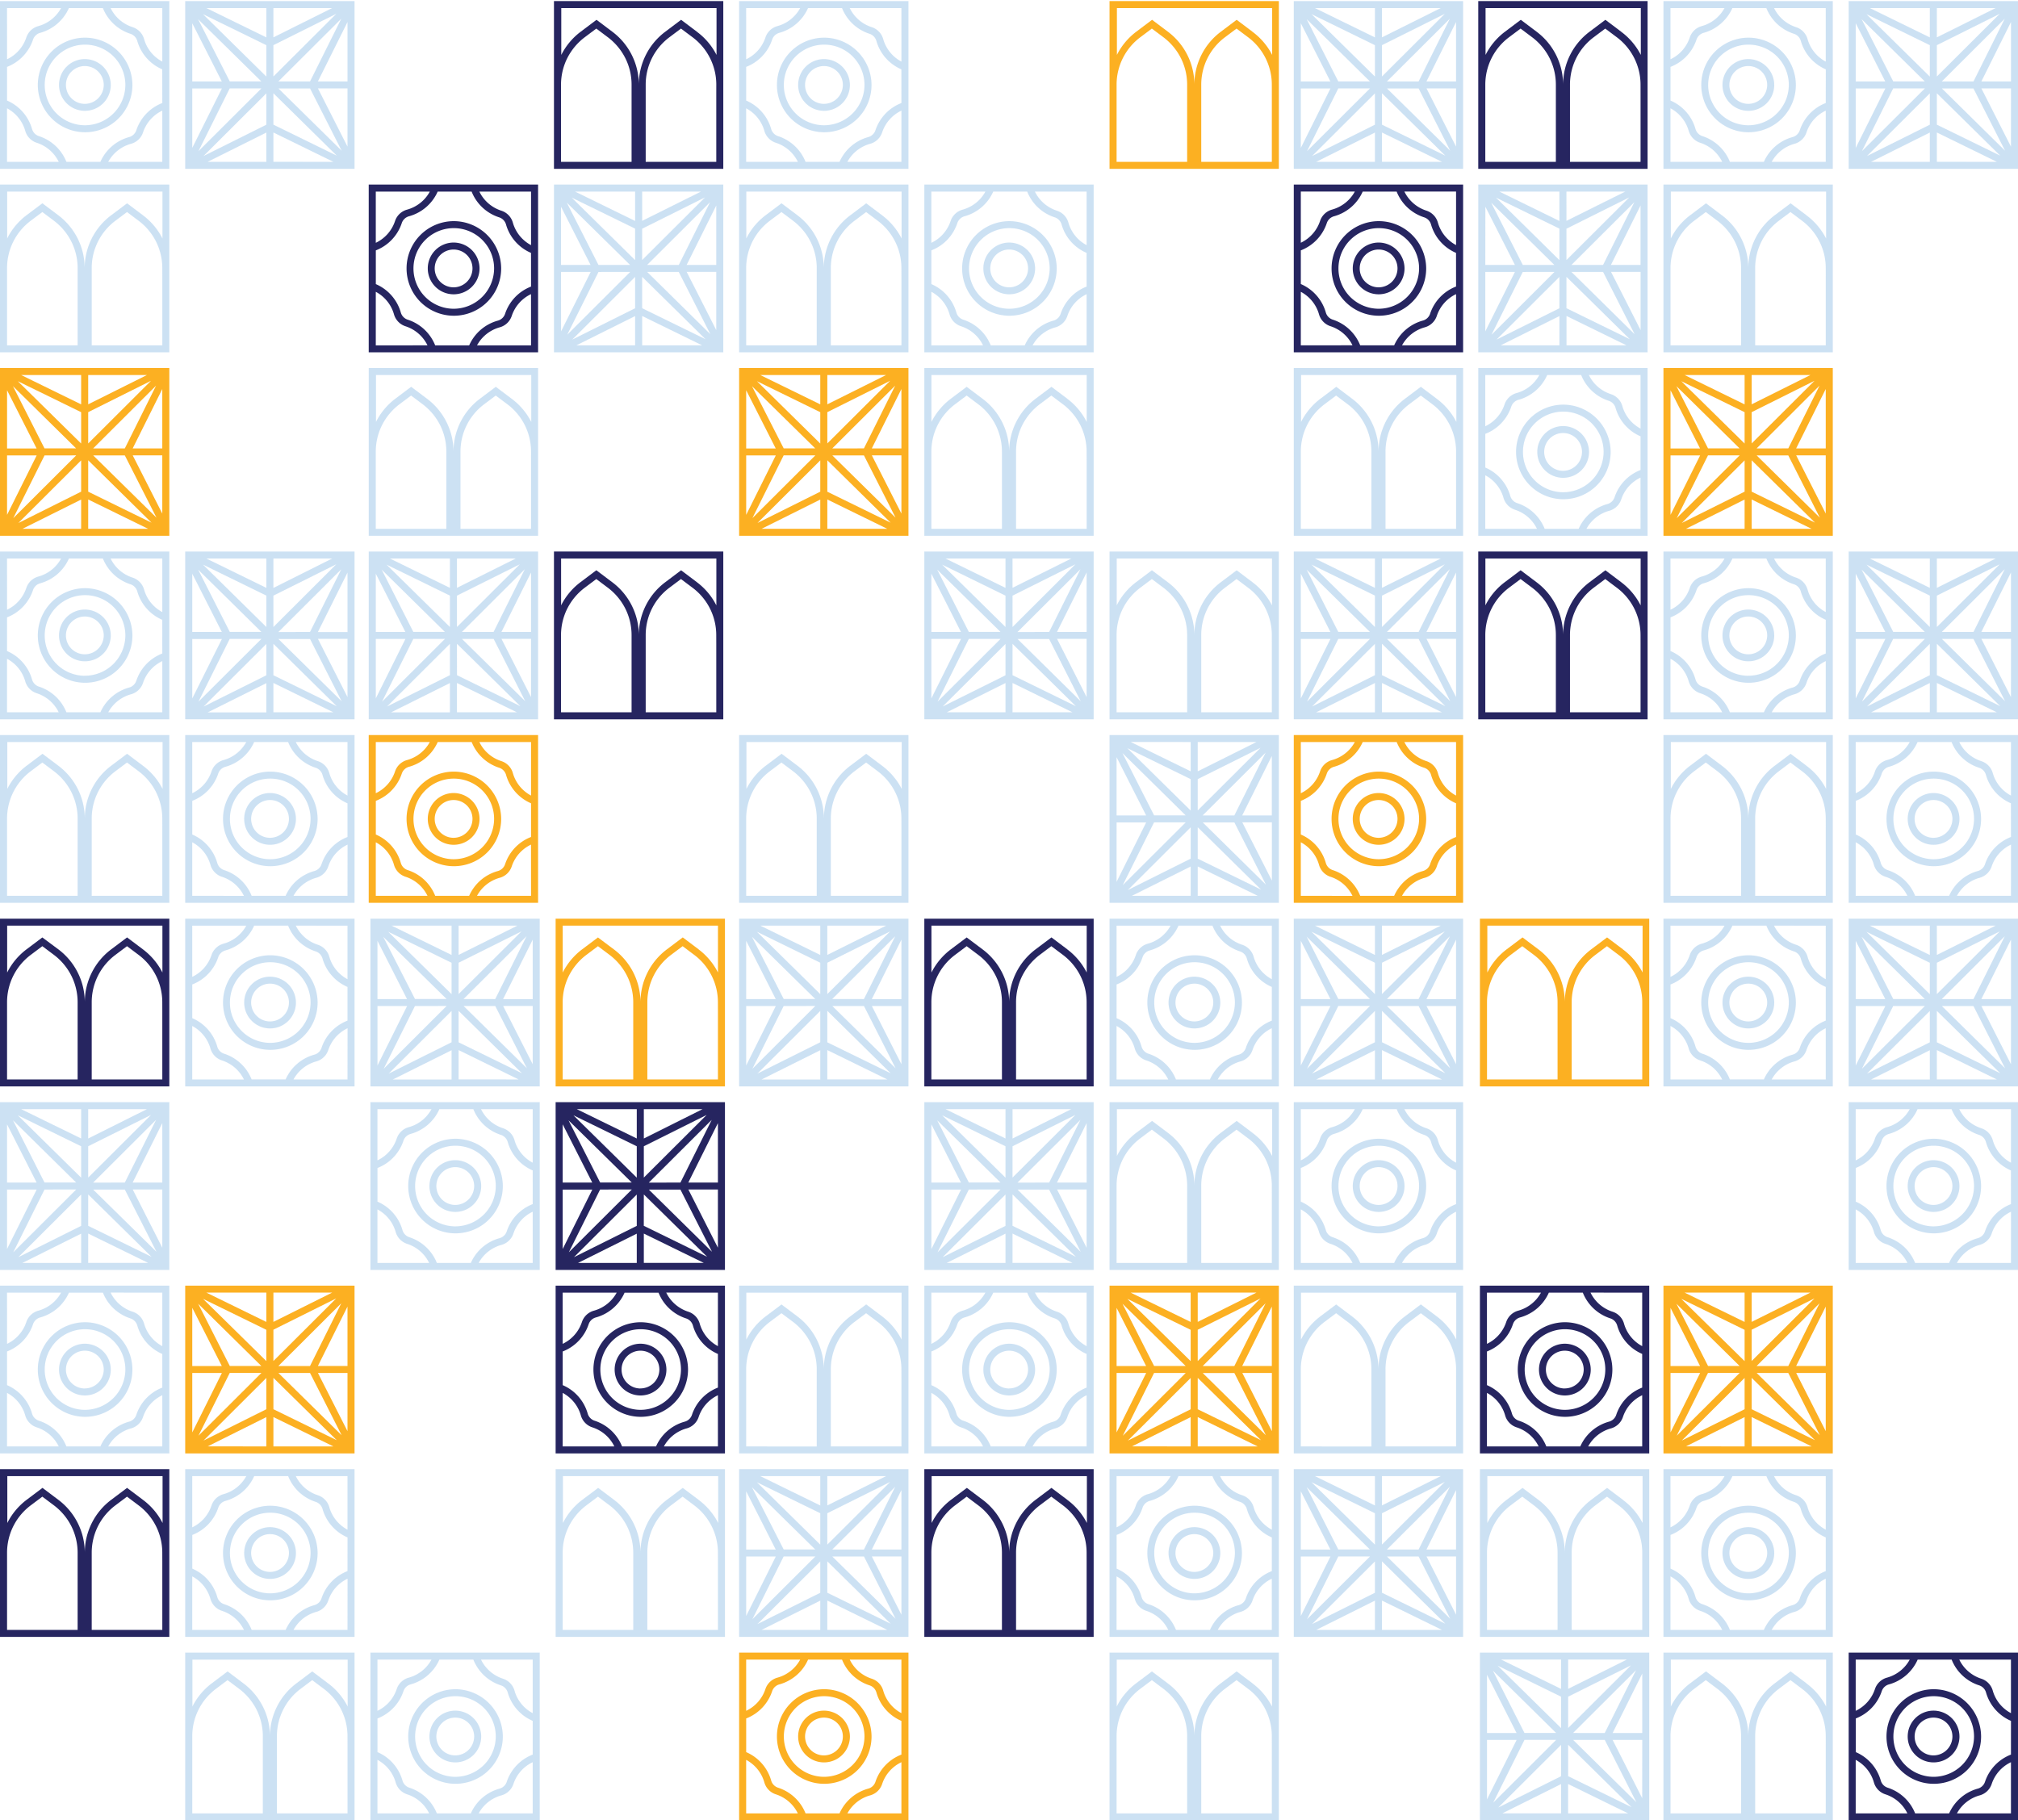 <svg xmlns="http://www.w3.org/2000/svg" viewBox="0 0 1663.79 1501.07"><defs><style>.a{fill:#262560;}.b{opacity:0.5;}.c{fill:#9ac4e8;}.d{fill:#fcb022;}</style></defs><path class="a" d="M1218.78.88V139.22h139.61V.88Zm5.82,132.57V69.71a48.8,48.8,0,0,1,19.56-39l9.52-7.14,9.53,7.14a49.43,49.43,0,0,1,14.4,17.23,48.75,48.75,0,0,1,5.16,21.77v63.74Zm128-56.55v56.55H1294.4V69.71a48.77,48.77,0,0,1,19.57-39l9.52-7.14,9.52,7.14a48.77,48.77,0,0,1,19.57,39Zm-16-50.78-13-9.79-13,9.79a54.5,54.5,0,0,0-21.87,43.59,54.53,54.53,0,0,0-21.87-43.59l-13-9.79-13,9.79a54.73,54.73,0,0,0-16.05,19.16V6.65h128V45.28A54.94,54.94,0,0,0,1336.53,26.12Z"/><g class="b"><path class="c" d="M1441.29,31.05a39,39,0,1,0,39.36,39A39.18,39.18,0,0,0,1441.29,31.05Zm0,72.24a33.24,33.24,0,1,1,33.54-33.24A33.42,33.42,0,0,1,1441.29,103.29Z"/><path class="c" d="M1441.29,48.71a21.34,21.34,0,1,0,21.53,21.34A21.44,21.44,0,0,0,1441.29,48.71Zm0,36.92A15.58,15.58,0,1,1,1457,70.05,15.67,15.67,0,0,1,1441.29,85.63Z"/><path class="c" d="M1454.6.88h-83.12V139.22h139.61V.88Zm50.68,5.77V50.78a30.38,30.38,0,0,1-15-18.57,14.49,14.49,0,0,0-9.52-9.85,30.57,30.57,0,0,1-18.09-15.71Zm-128,0h44.54a30.62,30.62,0,0,1-18.74,14.86,14.47,14.47,0,0,0-9.94,9.43,30.5,30.5,0,0,1-15.86,17.93Zm0,126.8V89.32a30.4,30.4,0,0,1,15,18.57,14.51,14.51,0,0,0,9.52,9.85,30.6,30.6,0,0,1,18.1,15.71Zm128,0h-44.55a30.65,30.65,0,0,1,18.74-14.86,14.45,14.45,0,0,0,9.94-9.43,30.55,30.55,0,0,1,15.87-17.93Zm0-48.5a36.33,36.33,0,0,0-21.39,22.42,8.7,8.7,0,0,1-6,5.67,36.44,36.44,0,0,0-23.63,20.41h-28a36.42,36.42,0,0,0-22.63-21.19,8.69,8.69,0,0,1-5.72-5.92,36.31,36.31,0,0,0-20.6-23.42V55.15a36.35,36.35,0,0,0,21.39-22.42,8.69,8.69,0,0,1,6-5.67A36.48,36.48,0,0,0,1428.3,6.65h28A36.38,36.38,0,0,0,1479,27.84a8.7,8.7,0,0,1,5.73,5.92,36.31,36.31,0,0,0,20.6,23.42Z"/></g><g class="b"><path class="c" d="M1205.86.88H1066.69v.44h0v137.9H1206.3V.88Zm-5.38,120-24.36-48h24.36Zm-61.08,12.54V109.27l49.45,24.18ZM1072.51,19.19l24.36,48h-24.36Zm61.08-12.54V30.83L1084.14,6.65Zm5.81,30.59,51.78-25.82L1139.4,63.06Zm-5.81,25.89-52.21-51.41,52.21,25.54Zm-4.15,4h-26.06l-26.05-51.31Zm.07,5.76-51.88,51.73,25.77-51.73Zm4.08,4.11v25.82l-51.78,25.82Zm5.81-.07,52.21,51.41-52.21-25.54Zm4.15-4h26.06l26.05,51.31Zm-.07-5.76,51.88-51.73-25.77,51.73Zm-4.08-36.38V6.65h48.43Zm-66.89,42.14h24.41l-24.41,49Zm61.08,36.38v24.14h-48.42Zm66.89-42.14h-24.4l24.4-49Z"/></g><g class="b"><path class="c" d="M1663.35.88H1524.18v.44h0v137.9h139.61V.88Zm-5.37,120-24.37-48H1658Zm-61.08,12.54V109.27l49.44,24.18ZM1530,19.19l24.36,48H1530Zm61.08-12.54V30.83L1541.63,6.65Zm5.82,30.59,51.78-25.82L1596.9,63.06Zm-5.82,25.89-52.21-51.41,52.21,25.54Zm-4.15,4h-26l-26.06-51.31Zm.07,5.76-51.88,51.73,25.77-51.73Zm4.08,4.11v25.82l-51.78,25.82Zm5.82-.07,52.21,51.41-52.21-25.54Zm4.15-4h26l26.06,51.31Zm-.07-5.76,51.87-51.73-25.77,51.73Zm-4.08-36.38V6.65h48.42ZM1530,72.93h24.41l-24.41,49Zm61.08,36.38v24.14h-48.42ZM1658,67.17h-24.41l24.41-49Z"/></g><path class="a" d="M1136.5,182.35a39,39,0,1,0,39.35,39A39.18,39.18,0,0,0,1136.5,182.35Zm0,72.24A33.24,33.24,0,1,1,1170,221.35,33.43,33.43,0,0,1,1136.5,254.59Z"/><path class="a" d="M1136.5,200A21.34,21.34,0,1,0,1158,221.35,21.44,21.44,0,0,0,1136.5,200Zm0,36.92a15.58,15.58,0,1,1,15.71-15.58A15.67,15.67,0,0,1,1136.5,236.93Z"/><path class="a" d="M1149.81,152.18h-83.12V290.52H1206.3V152.18Zm50.68,5.77v44.14a30.4,30.4,0,0,1-15-18.58,14.45,14.45,0,0,0-9.52-9.84,30.67,30.67,0,0,1-18.1-15.72Zm-128,0h44.54a30.62,30.62,0,0,1-18.74,14.86,14.47,14.47,0,0,0-9.94,9.43,30.5,30.5,0,0,1-15.86,17.93Zm0,126.81V240.62a30.4,30.4,0,0,1,15,18.57A14.49,14.49,0,0,0,1097,269a30.67,30.67,0,0,1,18.1,15.72Zm128,0h-44.55a30.58,30.58,0,0,1,18.74-14.86,14.49,14.49,0,0,0,9.94-9.43,30.51,30.51,0,0,1,15.87-17.93Zm0-48.5a36.33,36.33,0,0,0-21.4,22.41,8.65,8.65,0,0,1-6,5.67,36.47,36.47,0,0,0-23.64,20.42h-28a36.44,36.44,0,0,0-22.63-21.2,8.69,8.69,0,0,1-5.72-5.92,36.36,36.36,0,0,0-20.6-23.42V206.45A36.38,36.38,0,0,0,1093.9,184a8.69,8.69,0,0,1,6-5.67A36.43,36.43,0,0,0,1123.51,158h28a36.38,36.38,0,0,0,22.62,21.19,8.69,8.69,0,0,1,5.72,5.92,36.31,36.31,0,0,0,20.61,23.42Z"/><g class="b"><path class="c" d="M1371.48,152.18V290.52h139.61V152.18Zm5.82,132.58V221a48.76,48.76,0,0,1,19.56-39l9.52-7.15,9.53,7.15a49.31,49.31,0,0,1,14.4,17.22,48.76,48.76,0,0,1,5.16,21.78v63.74Zm128-56.56v56.56H1447.1V221a48.81,48.81,0,0,1,19.57-39l9.52-7.15,9.52,7.15a48.73,48.73,0,0,1,19.57,39Zm-16-50.78-13-9.78-13,9.78a54.51,54.51,0,0,0-21.87,43.6,54.54,54.54,0,0,0-21.87-43.6l-13-9.78-13,9.78a54.73,54.73,0,0,0-16,19.16V158h128v38.63A54.94,54.94,0,0,0,1489.23,177.42Z"/></g><g class="b"><path class="c" d="M1358,152.18H1218.78v.45h0V290.52h139.61V152.18Zm-5.37,120-24.37-48h24.37Zm-61.08,12.55V260.57l49.44,24.19Zm-66.9-114.27,24.36,48H1224.6ZM1285.68,158v24.19L1236.23,158Zm5.82,30.59,51.78-25.81-51.78,51.63Zm-5.82,25.89L1233.47,163l52.21,25.53Zm-4.15,4h-26l-26.06-51.31Zm.07,5.76L1229.72,276l25.77-51.74Zm4.08,4.11v25.82L1233.9,280Zm5.82-.06,52.21,51.4-52.21-25.54Zm4.14-4.05h26.06l26,51.31Zm-.06-5.76,51.87-51.73-25.77,51.73Zm-4.08-36.38V158h48.42Zm-66.9,42.14H1249l-24.41,49Zm61.08,36.38v24.15h-48.42Zm66.9-42.14h-24.41l24.41-49Z"/></g><path class="d" d="M1510.65,303.49H1371.48v.44h0V441.82h139.61V303.49Zm-5.37,120-24.37-48h24.37Zm-61.08,12.55V411.87l49.44,24.19ZM1377.3,321.8l24.36,48H1377.3Zm61.08-12.55v24.19l-49.45-24.19Zm5.82,30.6L1496,314l-51.78,51.63Zm-5.82,25.88-52.21-51.4,52.21,25.54Zm-4.15,4h-26l-26.06-51.3Zm.07,5.77-51.88,51.73,25.77-51.73Zm4.08,4.11v25.81l-51.78,25.82Zm5.82-.07,52.21,51.4-52.21-25.54Zm4.14-4h26.06l26,51.3Zm-.06-5.77L1500.15,318l-25.77,51.73Zm-4.08-36.38V309.25h48.42Zm-66.9,42.15h24.41l-24.41,49Zm61.08,36.38v24.14H1390Zm66.9-42.15h-24.41l24.41-49Z"/><g class="b"><path class="c" d="M1066.69,303.49V441.82H1206.3V303.49Zm5.82,132.57V372.32a48.76,48.76,0,0,1,19.56-39l9.52-7.15,9.52,7.15a48.73,48.73,0,0,1,19.57,39v63.74Zm128-56.56v56.56h-58.18V372.32a48.73,48.73,0,0,1,19.57-39l9.52-7.15,9.52,7.15a48.81,48.81,0,0,1,19.57,39Zm-16.06-50.78-13-9.78-13,9.78a54.54,54.54,0,0,0-21.86,43.6,54.55,54.55,0,0,0-21.87-43.6l-13-9.78-13,9.78a54.81,54.81,0,0,0-16,19.16V309.25h128v38.63A55,55,0,0,0,1184.43,328.72Z"/></g><g class="b"><path class="c" d="M1288.59,333.66a39,39,0,1,0,39.36,39A39.18,39.18,0,0,0,1288.59,333.66Zm0,72.23a33.24,33.24,0,1,1,33.54-33.23A33.42,33.42,0,0,1,1288.59,405.89Z"/><path class="c" d="M1288.59,351.32a21.34,21.34,0,1,0,21.53,21.34A21.44,21.44,0,0,0,1288.59,351.32Zm0,36.91a15.58,15.58,0,1,1,15.72-15.57A15.67,15.67,0,0,1,1288.59,388.23Z"/><path class="c" d="M1301.9,303.49h-83.12V441.82h139.61V303.49Zm50.68,5.76v44.14a30.38,30.38,0,0,1-15-18.57,14.49,14.49,0,0,0-9.52-9.85A30.62,30.62,0,0,1,1310,309.25Zm-128,0h44.54a30.56,30.56,0,0,1-18.74,14.86,14.51,14.51,0,0,0-9.94,9.43,30.5,30.5,0,0,1-15.86,17.93Zm0,126.81V391.92a30.42,30.42,0,0,1,15,18.57,14.49,14.49,0,0,0,9.52,9.85,30.64,30.64,0,0,1,18.1,15.72Zm128,0H1308a30.58,30.58,0,0,1,18.74-14.86,14.47,14.47,0,0,0,9.94-9.43,30.55,30.55,0,0,1,15.87-17.93Zm0-48.5a36.37,36.37,0,0,0-21.4,22.42,8.69,8.69,0,0,1-6,5.67,36.39,36.39,0,0,0-23.63,20.41h-28a36.41,36.41,0,0,0-22.63-21.2,8.67,8.67,0,0,1-5.72-5.91,36.26,36.26,0,0,0-20.6-23.42V357.75A36.35,36.35,0,0,0,1246,335.33a8.71,8.71,0,0,1,6-5.67,36.43,36.43,0,0,0,23.64-20.41h28a36.4,36.4,0,0,0,22.62,21.2,8.68,8.68,0,0,1,5.73,5.92,36.31,36.31,0,0,0,20.6,23.42Z"/></g><path class="a" d="M1218.78,454.79V593.13h139.61V454.79Zm5.82,132.57V523.62a48.76,48.76,0,0,1,19.56-39l9.52-7.15,9.53,7.15a49.4,49.4,0,0,1,14.4,17.22,48.83,48.83,0,0,1,5.16,21.78v63.74Zm128-56.55v56.55H1294.4V523.62a48.73,48.73,0,0,1,19.57-39l9.52-7.15,9.52,7.15a48.73,48.73,0,0,1,19.57,39Zm-16-50.78-13-9.79-13,9.79a54.49,54.49,0,0,0-21.87,43.59A54.52,54.52,0,0,0,1266.72,480l-13-9.79-13,9.79a54.64,54.64,0,0,0-16.05,19.16V460.55h128v38.64A54.85,54.85,0,0,0,1336.53,480Z"/><g class="b"><path class="c" d="M1441.29,485a39,39,0,1,0,39.36,39A39.18,39.18,0,0,0,1441.29,485Zm0,72.23A33.24,33.24,0,1,1,1474.83,524,33.42,33.42,0,0,1,1441.29,557.19Z"/><path class="c" d="M1441.29,502.62A21.34,21.34,0,1,0,1462.82,524,21.44,21.44,0,0,0,1441.29,502.62Zm0,36.91A15.58,15.58,0,1,1,1457,524,15.66,15.66,0,0,1,1441.29,539.53Z"/><path class="c" d="M1454.6,454.79h-83.12V593.13h139.61V454.79Zm50.68,5.76v44.14a30.38,30.38,0,0,1-15-18.57,14.49,14.49,0,0,0-9.52-9.85,30.59,30.59,0,0,1-18.09-15.72Zm-128,0h44.54a30.56,30.56,0,0,1-18.74,14.86,14.51,14.51,0,0,0-9.94,9.44,30.51,30.51,0,0,1-15.86,17.92Zm0,126.81V543.22a30.44,30.44,0,0,1,15,18.58,14.51,14.51,0,0,0,9.52,9.85,30.56,30.56,0,0,1,18.1,15.71Zm128,0h-44.55a30.65,30.65,0,0,1,18.74-14.86,14.47,14.47,0,0,0,9.94-9.43,30.55,30.55,0,0,1,15.87-17.93Zm0-48.5a36.33,36.33,0,0,0-21.39,22.42,8.7,8.7,0,0,1-6,5.67,36.41,36.41,0,0,0-23.63,20.41h-28a36.4,36.4,0,0,0-22.63-21.19,8.69,8.69,0,0,1-5.72-5.92,36.29,36.29,0,0,0-20.6-23.42V509.06a36.35,36.35,0,0,0,21.39-22.42,8.69,8.69,0,0,1,6-5.67,36.47,36.47,0,0,0,23.64-20.42h28a36.4,36.4,0,0,0,22.62,21.2,8.7,8.7,0,0,1,5.73,5.92,36.31,36.31,0,0,0,20.6,23.42Z"/></g><g class="b"><path class="c" d="M1205.86,454.79H1066.69v.44h0v137.9H1206.3V454.79Zm-5.38,120-24.36-48h24.36Zm-61.08,12.54V563.18l49.45,24.18ZM1072.51,473.1l24.36,48h-24.36Zm61.08-12.55v24.19l-49.45-24.19Zm5.81,30.6,51.78-25.82L1139.4,517ZM1133.59,517l-52.21-51.4,52.21,25.54Zm-4.15,4.05h-26.06l-26.05-51.31Zm.07,5.76-51.88,51.73,25.77-51.73Zm4.08,4.11v25.82l-51.78,25.81Zm5.81-.07,52.21,51.41-52.21-25.54Zm4.15-4h26.06l26.05,51.31Zm-.07-5.76,51.88-51.74-25.77,51.74Zm-4.08-36.38V460.55h48.43Zm-66.89,42.14h24.41l-24.41,49Zm61.08,36.38v24.14h-48.42Zm66.89-42.14h-24.4l24.4-49Z"/></g><g class="b"><path class="c" d="M1663.35,454.79H1524.18v.44h0v137.9h139.61V454.79Zm-5.37,120-24.37-48H1658Zm-61.08,12.54V563.18l49.44,24.18ZM1530,473.1l24.36,48H1530Zm61.08-12.55v24.19l-49.45-24.19Zm5.82,30.6,51.78-25.82L1596.9,517ZM1591.08,517l-52.21-51.4,52.21,25.54Zm-4.15,4.05h-26l-26.06-51.31Zm.07,5.76-51.88,51.73,25.77-51.73Zm4.08,4.11v25.82l-51.78,25.81Zm5.82-.07,52.21,51.41-52.21-25.54Zm4.15-4h26l26.06,51.31Zm-.07-5.76,51.87-51.74-25.77,51.74Zm-4.08-36.38V460.55h48.42ZM1530,526.84h24.41l-24.41,49Zm61.08,36.38v24.14h-48.42Zm66.9-42.14h-24.41l24.41-49Z"/></g><path class="d" d="M1136.5,636.26a39,39,0,1,0,39.35,39A39.18,39.18,0,0,0,1136.5,636.26Zm0,72.24A33.24,33.24,0,1,1,1170,675.26,33.43,33.43,0,0,1,1136.5,708.5Z"/><path class="d" d="M1136.5,653.92A21.34,21.34,0,1,0,1158,675.26,21.44,21.44,0,0,0,1136.5,653.92Zm0,36.92a15.58,15.58,0,1,1,15.71-15.58A15.67,15.67,0,0,1,1136.5,690.84Z"/><path class="d" d="M1149.81,606.09h-83.12V744.43H1206.3V606.09Zm50.68,5.77V656a30.38,30.38,0,0,1-15-18.57,14.49,14.49,0,0,0-9.52-9.85,30.62,30.62,0,0,1-18.1-15.71Zm-128,0h44.54a30.65,30.65,0,0,1-18.74,14.86,14.47,14.47,0,0,0-9.94,9.43,30.5,30.5,0,0,1-15.86,17.93Zm0,126.81V694.53a30.4,30.4,0,0,1,15,18.57A14.49,14.49,0,0,0,1097,723a30.64,30.64,0,0,1,18.1,15.72Zm128,0h-44.55a30.58,30.58,0,0,1,18.74-14.86,14.49,14.49,0,0,0,9.94-9.44,30.52,30.52,0,0,1,15.87-17.92Zm0-48.51a36.37,36.37,0,0,0-21.4,22.42,8.67,8.67,0,0,1-6,5.67,36.47,36.47,0,0,0-23.64,20.42h-28a36.44,36.44,0,0,0-22.63-21.2,8.69,8.69,0,0,1-5.72-5.92,36.36,36.36,0,0,0-20.6-23.42V660.36a36.38,36.38,0,0,0,21.39-22.42,8.69,8.69,0,0,1,6-5.67,36.48,36.48,0,0,0,23.64-20.41h28a36.38,36.38,0,0,0,22.62,21.19,8.69,8.69,0,0,1,5.72,5.92,36.35,36.35,0,0,0,20.61,23.42Z"/><g class="b"><path class="c" d="M1371.48,606.09V744.43h139.61V606.09Zm5.82,132.58V674.92a48.8,48.8,0,0,1,19.56-39l9.52-7.14,9.53,7.14a49.43,49.43,0,0,1,14.4,17.23,48.75,48.75,0,0,1,5.16,21.77v63.75Zm128-56.56v56.56H1447.1V674.92a48.85,48.85,0,0,1,19.57-39l9.52-7.14,9.52,7.14a48.77,48.77,0,0,1,19.57,39Zm-16-50.78-13-9.78-13,9.78a54.5,54.5,0,0,0-21.87,43.59,54.53,54.53,0,0,0-21.87-43.59l-13-9.78-13,9.78a54.73,54.73,0,0,0-16,19.16V611.86h128v38.63A54.94,54.94,0,0,0,1489.23,631.33Z"/></g><g class="b"><path class="c" d="M1594,636.26a39,39,0,1,0,39.36,39A39.18,39.18,0,0,0,1594,636.26Zm0,72.24a33.24,33.24,0,1,1,33.54-33.24A33.42,33.42,0,0,1,1594,708.5Z"/><path class="c" d="M1594,653.92a21.34,21.34,0,1,0,21.53,21.34A21.44,21.44,0,0,0,1594,653.92Zm0,36.92a15.58,15.58,0,1,1,15.72-15.58A15.67,15.67,0,0,1,1594,690.84Z"/><path class="c" d="M1607.3,606.09h-83.12V744.43h139.61V606.09Zm50.68,5.77V656a30.41,30.41,0,0,1-15-18.57,14.49,14.49,0,0,0-9.52-9.85,30.57,30.57,0,0,1-18.09-15.71Zm-128,0h44.54a30.62,30.62,0,0,1-18.74,14.86,14.49,14.49,0,0,0-9.94,9.43A30.5,30.5,0,0,1,1530,654.08Zm0,126.81V694.53a30.4,30.4,0,0,1,15,18.57,14.51,14.51,0,0,0,9.52,9.85,30.58,30.58,0,0,1,18.1,15.72Zm128,0h-44.55a30.57,30.57,0,0,1,18.75-14.86,14.49,14.49,0,0,0,9.93-9.44A30.56,30.56,0,0,1,1658,696.45Zm0-48.51a36.33,36.33,0,0,0-21.39,22.42,8.7,8.7,0,0,1-6,5.67A36.43,36.43,0,0,0,1607,738.67h-28a36.41,36.41,0,0,0-22.63-21.2,8.69,8.69,0,0,1-5.72-5.92,36.31,36.31,0,0,0-20.6-23.42V660.36a36.35,36.35,0,0,0,21.39-22.42,8.69,8.69,0,0,1,6-5.67A36.48,36.48,0,0,0,1581,611.86h28a36.38,36.38,0,0,0,22.62,21.19,8.7,8.7,0,0,1,5.73,5.92,36.31,36.31,0,0,0,20.6,23.42Z"/></g><path class="a" d="M456.73.88V139.22H596.34V.88Zm5.82,132.57V69.71a48.75,48.75,0,0,1,5.16-21.77,49.43,49.43,0,0,1,14.4-17.23l9.52-7.14,9.53,7.14a49.43,49.43,0,0,1,14.4,17.23,48.75,48.75,0,0,1,5.16,21.77v63.74Zm128-56.55v56.55H532.36V69.71a48.8,48.8,0,0,1,19.56-39l9.52-7.14L571,30.71a48.77,48.77,0,0,1,19.57,39Zm-16-50.78-13-9.79-13,9.79a54.5,54.5,0,0,0-21.87,43.59,54.53,54.53,0,0,0-21.87-43.59l-13-9.79-13,9.79a54.73,54.73,0,0,0-16.05,19.16V6.65h128V45.28A54.83,54.83,0,0,0,574.48,26.12Z"/><g class="b"><path class="c" d="M679.2,31.05a39,39,0,1,0,39.36,39A39.18,39.18,0,0,0,679.2,31.05Zm0,72.24a33.24,33.24,0,1,1,33.54-33.24A33.42,33.42,0,0,1,679.2,103.29Z"/><path class="c" d="M679.2,48.71a21.34,21.34,0,1,0,21.53,21.34A21.44,21.44,0,0,0,679.2,48.71Zm0,36.92a15.58,15.58,0,1,1,15.72-15.58A15.67,15.67,0,0,1,679.2,85.63Z"/><path class="c" d="M692.51.88H609.39V139.22H749V.88Zm50.68,5.77V50.78a30.38,30.38,0,0,1-15-18.57,14.49,14.49,0,0,0-9.52-9.85A30.57,30.57,0,0,1,700.58,6.65Zm-128,0h44.54A30.62,30.62,0,0,1,641,21.51a14.47,14.47,0,0,0-9.94,9.43,30.5,30.5,0,0,1-15.86,17.93Zm0,126.8V89.32a30.4,30.4,0,0,1,15,18.57,14.51,14.51,0,0,0,9.52,9.85,30.62,30.62,0,0,1,18.1,15.71Zm128,0H698.64a30.65,30.65,0,0,1,18.74-14.86,14.45,14.45,0,0,0,9.94-9.43,30.55,30.55,0,0,1,15.87-17.93Zm0-48.5a36.37,36.37,0,0,0-21.4,22.42,8.67,8.67,0,0,1-6,5.67,36.44,36.44,0,0,0-23.63,20.41h-28a36.42,36.42,0,0,0-22.63-21.19,8.69,8.69,0,0,1-5.72-5.92,36.34,36.34,0,0,0-20.6-23.42V55.15A36.35,36.35,0,0,0,636.6,32.73a8.69,8.69,0,0,1,6-5.67A36.48,36.48,0,0,0,666.21,6.65h28a36.38,36.38,0,0,0,22.62,21.19,8.7,8.7,0,0,1,5.73,5.92,36.31,36.31,0,0,0,20.6,23.42Z"/></g><path class="d" d="M914.78.88V139.22h139.61V.88Zm5.82,132.57V69.71a48.8,48.8,0,0,1,19.56-39l9.52-7.14,9.53,7.14a49.43,49.43,0,0,1,14.4,17.23,48.75,48.75,0,0,1,5.16,21.77v63.74Zm128-56.55v56.55H990.4V69.71a48.77,48.77,0,0,1,19.57-39l9.52-7.14,9.52,7.14a48.77,48.77,0,0,1,19.57,39Zm-16-50.78-13-9.79-13,9.79a54.5,54.5,0,0,0-21.87,43.59,54.53,54.53,0,0,0-21.87-43.59l-13-9.79-13,9.79a54.73,54.73,0,0,0-16,19.16V6.65h128V45.28A54.94,54.94,0,0,0,1032.53,26.12Z"/><path class="a" d="M373.84,182.35a39,39,0,1,0,39.36,39A39.18,39.18,0,0,0,373.84,182.35Zm0,72.24a33.24,33.24,0,1,1,33.54-33.24A33.42,33.42,0,0,1,373.84,254.59Z"/><path class="a" d="M373.84,200a21.34,21.34,0,1,0,21.53,21.34A21.44,21.44,0,0,0,373.84,200Zm0,36.92a15.58,15.58,0,1,1,15.72-15.58A15.67,15.67,0,0,1,373.84,236.93Z"/><path class="a" d="M387.15,152.18H304V290.52H443.64V152.18ZM437.83,158v44.14a30.43,30.43,0,0,1-15-18.58,14.45,14.45,0,0,0-9.52-9.84A30.62,30.62,0,0,1,395.22,158Zm-128,0h44.54a30.59,30.59,0,0,1-18.74,14.86,14.49,14.49,0,0,0-9.94,9.43,30.5,30.5,0,0,1-15.86,17.93Zm0,126.81V240.62a30.4,30.4,0,0,1,15,18.57,14.51,14.51,0,0,0,9.52,9.85,30.61,30.61,0,0,1,18.1,15.72Zm128,0H393.28A30.57,30.57,0,0,1,412,269.9a14.48,14.48,0,0,0,9.93-9.43,30.55,30.55,0,0,1,15.87-17.93Zm0-48.5a36.29,36.29,0,0,0-21.39,22.41,8.68,8.68,0,0,1-6,5.67,36.43,36.43,0,0,0-23.63,20.42h-28a36.41,36.41,0,0,0-22.63-21.2,8.69,8.69,0,0,1-5.72-5.92,36.31,36.31,0,0,0-20.6-23.42V206.45A36.35,36.35,0,0,0,331.24,184a8.69,8.69,0,0,1,6-5.67A36.43,36.43,0,0,0,360.85,158h28a36.38,36.38,0,0,0,22.62,21.19,8.7,8.7,0,0,1,5.73,5.92,36.26,36.26,0,0,0,20.6,23.42Z"/><g class="b"><path class="c" d="M609.39,152.18V290.52H749V152.18Zm5.82,132.58V221a48.76,48.76,0,0,1,19.56-39l9.52-7.15,9.53,7.15a49.31,49.31,0,0,1,14.4,17.22A48.76,48.76,0,0,1,673.38,221v63.74Zm128-56.56v56.56H685V221a48.73,48.73,0,0,1,19.57-39l9.52-7.15,9.52,7.15a48.73,48.73,0,0,1,19.57,39Zm-16.05-50.78-13-9.78-13,9.78A54.51,54.51,0,0,0,679.2,221a54.54,54.54,0,0,0-21.87-43.6l-13-9.78-13,9.78a54.73,54.73,0,0,0-16,19.16V158h128v38.63A54.94,54.94,0,0,0,727.14,177.42Z"/></g><g class="b"><path class="c" d="M595.9,152.18H456.73v.45h0V290.52H596.34V152.18Zm-5.37,120-24.37-48h24.37Zm-61.08,12.55V260.57l49.44,24.19Zm-66.9-114.27,24.36,48H462.55ZM523.63,158v24.19L474.18,158Zm5.82,30.59,51.78-25.81-51.78,51.63Zm-5.82,25.89L471.42,163l52.21,25.53Zm-4.15,4H493.43l-26.06-51.31Zm.07,5.76L467.67,276l25.78-51.74Zm4.08,4.11v25.82L471.85,280Zm5.82-.06,52.21,51.4-52.21-25.54Zm4.15-4.05h26l26.06,51.31Zm-.07-5.76,51.87-51.73-25.77,51.73Zm-4.08-36.38V158h48.42Zm-66.9,42.14H487l-24.41,49Zm61.08,36.38v24.15H475.21Zm66.9-42.14H566.12l24.41-49Z"/></g><g class="b"><path class="c" d="M831.89,182.35a39,39,0,1,0,39.36,39A39.18,39.18,0,0,0,831.89,182.35Zm0,72.24a33.24,33.24,0,1,1,33.54-33.24A33.43,33.43,0,0,1,831.89,254.59Z"/><path class="c" d="M831.89,200a21.34,21.34,0,1,0,21.54,21.34A21.44,21.44,0,0,0,831.89,200Zm0,36.92a15.58,15.58,0,1,1,15.72-15.58A15.67,15.67,0,0,1,831.89,236.93Z"/><path class="c" d="M845.2,152.18H762.08V290.52H901.7V152.18ZM895.88,158v44.14a30.46,30.46,0,0,1-15-18.58,14.46,14.46,0,0,0-9.51-9.84A30.61,30.61,0,0,1,853.27,158Zm-128,0h44.55a30.61,30.61,0,0,1-18.75,14.86,14.49,14.49,0,0,0-9.94,9.43,30.5,30.5,0,0,1-15.86,17.93Zm0,126.81V240.62a30.44,30.44,0,0,1,15,18.57,14.49,14.49,0,0,0,9.52,9.85,30.62,30.62,0,0,1,18.09,15.72Zm128,0H851.34a30.56,30.56,0,0,1,18.74-14.86,14.51,14.51,0,0,0,9.94-9.43,30.5,30.5,0,0,1,15.86-17.93Zm0-48.5a36.31,36.31,0,0,0-21.39,22.41,8.69,8.69,0,0,1-6,5.67,36.47,36.47,0,0,0-23.64,20.42h-28a36.39,36.39,0,0,0-22.63-21.2,8.71,8.71,0,0,1-5.72-5.92,36.31,36.31,0,0,0-20.6-23.42V206.45A36.33,36.33,0,0,0,789.29,184a8.7,8.7,0,0,1,6-5.67A36.39,36.39,0,0,0,818.9,158h28a36.4,36.4,0,0,0,22.63,21.19,8.71,8.71,0,0,1,5.72,5.92,36.26,36.26,0,0,0,20.6,23.42Z"/></g><g class="b"><path class="c" d="M762.08,303.49V441.82H901.7V303.49Zm5.82,132.57V372.32a48.73,48.73,0,0,1,19.57-39l9.52-7.15,9.52,7.15a48.76,48.76,0,0,1,19.56,39v63.74Zm128-56.56v56.56H837.71V372.32a48.76,48.76,0,0,1,5.16-21.78,49.4,49.4,0,0,1,14.4-17.22l9.52-7.15,9.53,7.15a49.4,49.4,0,0,1,14.4,17.22,48.76,48.76,0,0,1,5.16,21.78Zm-16-50.78-13-9.78-13,9.78a54.52,54.52,0,0,0-21.87,43.6A54.52,54.52,0,0,0,810,328.72l-13-9.78-13,9.78a54.92,54.92,0,0,0-16.05,19.16V309.25h128v38.63A54.81,54.81,0,0,0,879.83,328.72Z"/></g><path class="d" d="M748.56,303.49H609.39v.44h0V441.82H749V303.49Zm-5.37,120-24.37-48h24.37Zm-61.08,12.55V411.87l49.44,24.19ZM615.21,321.8l24.36,48H615.21Zm61.08-12.55v24.19l-49.45-24.19Zm5.82,30.6L733.89,314l-51.78,51.63Zm-5.82,25.88-52.21-51.4,52.21,25.54Zm-4.15,4h-26L620,318.47Zm.07,5.77-51.88,51.73,25.77-51.73Zm4.08,4.11v25.81l-51.78,25.82Zm5.82-.07L734.32,431l-52.21-25.54Zm4.14-4h26.06l26.05,51.3Zm-.07-5.77L738.06,318l-25.77,51.73Zm-4.07-36.38V309.25h48.42Zm-66.9,42.15h24.41l-24.41,49Zm61.08,36.38v24.14H627.87Zm66.9-42.15H718.78l24.41-49Z"/><g class="b"><path class="c" d="M304,303.49V441.82H443.64V303.49Zm5.82,132.57V372.32A48.76,48.76,0,0,1,315,350.54a49.29,49.29,0,0,1,14.4-17.22l9.52-7.15,9.53,7.15a49.4,49.4,0,0,1,14.4,17.22A48.76,48.76,0,0,1,368,372.32v63.74Zm128-56.56v56.56H379.66V372.32a48.76,48.76,0,0,1,19.56-39l9.52-7.15,9.52,7.15a48.73,48.73,0,0,1,19.57,39Zm-16.05-50.78-13-9.78-13,9.78a54.52,54.52,0,0,0-21.87,43.6A54.55,54.55,0,0,0,352,328.72l-13-9.78-13,9.78a54.81,54.81,0,0,0-16,19.16V309.25h128v38.63A55,55,0,0,0,421.78,328.72Z"/></g><path class="a" d="M456.73,454.79V593.13H596.34V454.79Zm5.82,132.57V523.62a48.83,48.83,0,0,1,5.16-21.78,49.4,49.4,0,0,1,14.4-17.22l9.52-7.15,9.53,7.15a49.4,49.4,0,0,1,14.4,17.22,48.83,48.83,0,0,1,5.16,21.78v63.74Zm128-56.55v56.55H532.36V523.62a48.76,48.76,0,0,1,19.56-39l9.52-7.15,9.52,7.15a48.73,48.73,0,0,1,19.57,39Zm-16-50.78-13-9.79-13,9.79a54.49,54.49,0,0,0-21.87,43.59A54.52,54.52,0,0,0,504.67,480l-13-9.79-13,9.79a54.64,54.64,0,0,0-16.05,19.16V460.55h128v38.64A54.74,54.74,0,0,0,574.48,480Z"/><g class="b"><path class="c" d="M443.2,454.79H304v.44h0v137.9H443.64V454.79Zm-5.37,120-24.37-48h24.37Zm-61.08,12.54V563.18l49.44,24.18ZM309.85,473.1l24.36,48H309.85Zm61.08-12.55v24.19l-49.45-24.19Zm5.82,30.6,51.78-25.82L376.75,517ZM370.93,517l-52.21-51.4,52.21,25.54Zm-4.15,4.05h-26l-26.06-51.31Zm.07,5.76L315,578.57l25.77-51.73Zm4.08,4.11v25.82l-51.78,25.81Zm5.82-.07L429,582.29l-52.21-25.54Zm4.15-4H407L433,578.15Zm-.07-5.76,51.87-51.74-25.77,51.74Zm-4.08-36.38V460.55h48.42Zm-66.9,42.14h24.41l-24.41,49Zm61.08,36.38v24.14H322.51Zm66.9-42.14H413.42l24.41-49Z"/></g><g class="b"><path class="c" d="M914.78,454.79V593.13h139.61V454.79Zm5.82,132.57V523.62a48.76,48.76,0,0,1,19.56-39l9.52-7.15,9.53,7.15a49.4,49.4,0,0,1,14.4,17.22,48.83,48.83,0,0,1,5.16,21.78v63.74Zm128-56.55v56.55H990.4V523.62a48.73,48.73,0,0,1,19.57-39l9.52-7.15,9.52,7.15a48.73,48.73,0,0,1,19.57,39Zm-16-50.78-13-9.79-13,9.79a54.49,54.49,0,0,0-21.87,43.59A54.52,54.52,0,0,0,962.72,480l-13-9.79-13,9.79a54.64,54.64,0,0,0-16,19.16V460.55h128v38.64A54.85,54.85,0,0,0,1032.53,480Z"/></g><g class="b"><path class="c" d="M901.25,454.79H762.08v.44h0v137.9H901.7V454.79Zm-5.37,120-24.36-48h24.36ZM834.8,587.36V563.18l49.45,24.18ZM767.9,473.1l24.37,48H767.9ZM829,460.55v24.19l-49.44-24.19Zm5.82,30.6,51.78-25.82L834.8,517ZM829,517l-52.21-51.4L829,491.17Zm-4.15,4.05H798.78l-26.06-51.31Zm.07,5.76L773,578.57l25.77-51.73ZM829,531v25.82L777.2,582.58Zm5.82-.07L887,582.29,834.8,556.75Zm4.15-4h26l26.06,51.31Zm-.07-5.76,51.88-51.74L865,521.08ZM834.8,484.7V460.55h48.42Zm-66.9,42.14h24.41l-24.41,49ZM829,563.22v24.14H780.56Zm66.9-42.14H871.47l24.41-49Z"/></g><path class="d" d="M373.84,636.26a39,39,0,1,0,39.36,39A39.18,39.18,0,0,0,373.84,636.26Zm0,72.24a33.24,33.24,0,1,1,33.54-33.24A33.42,33.42,0,0,1,373.84,708.5Z"/><path class="d" d="M373.84,653.92a21.34,21.34,0,1,0,21.53,21.34A21.44,21.44,0,0,0,373.84,653.92Zm0,36.92a15.58,15.58,0,1,1,15.72-15.58A15.67,15.67,0,0,1,373.84,690.84Z"/><path class="d" d="M387.15,606.09H304V744.43H443.64V606.09Zm50.68,5.77V656a30.41,30.41,0,0,1-15-18.57,14.49,14.49,0,0,0-9.52-9.85,30.57,30.57,0,0,1-18.09-15.71Zm-128,0h44.54a30.62,30.62,0,0,1-18.74,14.86,14.49,14.49,0,0,0-9.94,9.43,30.5,30.5,0,0,1-15.86,17.93Zm0,126.81V694.53a30.4,30.4,0,0,1,15,18.57,14.51,14.51,0,0,0,9.52,9.85,30.58,30.58,0,0,1,18.1,15.72Zm128,0H393.28A30.57,30.57,0,0,1,412,723.81a14.47,14.47,0,0,0,9.93-9.44,30.56,30.56,0,0,1,15.87-17.92Zm0-48.51a36.33,36.33,0,0,0-21.39,22.42,8.7,8.7,0,0,1-6,5.67,36.43,36.43,0,0,0-23.63,20.42h-28a36.41,36.41,0,0,0-22.63-21.2,8.69,8.69,0,0,1-5.72-5.92,36.31,36.31,0,0,0-20.6-23.42V660.36a36.35,36.35,0,0,0,21.39-22.42,8.69,8.69,0,0,1,6-5.67,36.48,36.48,0,0,0,23.64-20.41h28a36.38,36.38,0,0,0,22.62,21.19,8.7,8.7,0,0,1,5.73,5.92,36.31,36.31,0,0,0,20.6,23.42Z"/><g class="b"><path class="c" d="M609.39,606.09V744.43H749V606.09Zm5.82,132.58V674.92a48.8,48.8,0,0,1,19.56-39l9.52-7.14,9.53,7.14a49.43,49.43,0,0,1,14.4,17.23,48.75,48.75,0,0,1,5.16,21.77v63.75Zm128-56.56v56.56H685V674.92a48.77,48.77,0,0,1,19.57-39l9.52-7.14,9.52,7.14a48.77,48.77,0,0,1,19.57,39Zm-16.05-50.78-13-9.78-13,9.78a54.5,54.5,0,0,0-21.87,43.59,54.53,54.53,0,0,0-21.87-43.59l-13-9.78-13,9.78a54.73,54.73,0,0,0-16,19.16V611.86h128v38.63A54.94,54.94,0,0,0,727.14,631.33Z"/></g><g class="b"><path class="c" d="M1054,606.09H914.78v.44h0v137.9h139.61V606.09Zm-5.37,120-24.37-48h24.37ZM987.5,738.66V714.48l49.44,24.18ZM920.6,624.4l24.36,48H920.6Zm61.08-12.54V636l-49.45-24.18Zm5.82,30.59,51.78-25.81L987.5,668.27Zm-5.82,25.89-52.21-51.41,52.21,25.54Zm-4.15,4h-26l-26.06-51.31Zm.07,5.76-51.88,51.73,25.77-51.73Zm4.08,4.11v25.82L929.9,733.89Zm5.82-.07,52.21,51.41L987.5,708.05Zm4.14-4h26.06l26,51.31Zm-.06-5.76,51.87-51.73-25.77,51.73ZM987.5,636V611.86h48.42Zm-66.9,42.14H945l-24.41,49Zm61.08,36.38v24.14H933.26Zm66.9-42.14h-24.41l24.41-49Z"/></g><path class="a" d="M0,757.52V895.85H139.61V757.52ZM5.82,890.09V826.35a48.76,48.76,0,0,1,19.56-39l9.52-7.15,9.53,7.15a49.4,49.4,0,0,1,14.4,17.22A48.76,48.76,0,0,1,64,826.35v63.74Zm128-56.56v56.56H75.62V826.35a48.73,48.73,0,0,1,19.57-39l9.52-7.15,9.52,7.15a48.73,48.73,0,0,1,19.57,39Zm-16.05-50.78-13-9.78-13,9.78a54.52,54.52,0,0,0-21.87,43.6,54.55,54.55,0,0,0-21.87-43.6L34.9,773l-13,9.78a54.81,54.81,0,0,0-16,19.16V763.28h128v38.63A55,55,0,0,0,117.75,782.75Z"/><g class="b"><path class="c" d="M222.51,787.69a39,39,0,1,0,39.36,39A39.18,39.18,0,0,0,222.51,787.69Zm0,72.23a33.24,33.24,0,1,1,33.54-33.23A33.42,33.42,0,0,1,222.51,859.92Z"/><path class="c" d="M222.51,805.35A21.34,21.34,0,1,0,244,826.69,21.44,21.44,0,0,0,222.51,805.35Zm0,36.91a15.58,15.58,0,1,1,15.72-15.57A15.67,15.67,0,0,1,222.51,842.26Z"/><path class="c" d="M235.82,757.52H152.7V895.85H292.31V757.52Zm50.68,5.76v44.14a30.38,30.38,0,0,1-15-18.57A14.49,14.49,0,0,0,262,779a30.62,30.62,0,0,1-18.09-15.72Zm-128,0h44.54a30.56,30.56,0,0,1-18.74,14.86,14.51,14.51,0,0,0-9.94,9.43,30.5,30.5,0,0,1-15.86,17.93Zm0,126.81V846a30.42,30.42,0,0,1,15,18.57,14.47,14.47,0,0,0,9.52,9.85,30.64,30.64,0,0,1,18.1,15.72Zm128,0H242a30.58,30.58,0,0,1,18.74-14.86,14.47,14.47,0,0,0,9.94-9.43,30.55,30.55,0,0,1,15.87-17.93Zm0-48.5A36.37,36.37,0,0,0,265.1,864a8.67,8.67,0,0,1-6,5.67,36.39,36.39,0,0,0-23.63,20.41h-28a36.44,36.44,0,0,0-22.63-21.2,8.65,8.65,0,0,1-5.72-5.91,36.26,36.26,0,0,0-20.6-23.42V811.78a36.33,36.33,0,0,0,21.39-22.42,8.71,8.71,0,0,1,6-5.67,36.43,36.43,0,0,0,23.64-20.41h28a36.4,36.4,0,0,0,22.62,21.2,8.68,8.68,0,0,1,5.73,5.92,36.31,36.31,0,0,0,20.6,23.42Z"/></g><path class="d" d="M458.1,757.52V895.85H597.71V757.52Zm5.82,132.57V826.35a48.76,48.76,0,0,1,5.16-21.78,49.29,49.29,0,0,1,14.4-17.22L493,780.2l9.53,7.15a49.4,49.4,0,0,1,14.4,17.22,48.76,48.76,0,0,1,5.16,21.78v63.74Zm128-56.56v56.56H533.72V826.35a48.81,48.81,0,0,1,19.57-39l9.52-7.15,9.52,7.15a48.73,48.73,0,0,1,19.57,39Zm-16-50.78-13-9.78-13,9.78a54.52,54.52,0,0,0-21.87,43.6A54.55,54.55,0,0,0,506,782.75L493,773l-13,9.78a54.81,54.81,0,0,0-16.05,19.16V763.28h128v38.63A55,55,0,0,0,575.85,782.75Z"/><g class="b"><path class="c" d="M444.57,757.52H305.4V758h0V895.85H445V757.52Zm-5.37,120-24.37-48H439.2Zm-61.08,12.54V865.9l49.44,24.19Zm-66.9-114.26,24.36,48H311.22Zm61.08-12.55v24.19l-49.45-24.19Zm5.82,30.6,51.78-25.82-51.78,51.63Zm-5.82,25.88-52.21-51.4L372.3,793.9Zm-4.15,4h-26L316,772.5Zm.07,5.77L316.34,881.3l25.77-51.73Zm4.08,4.11v25.81l-51.78,25.82Zm5.82-.07L430.33,885l-52.21-25.53Zm4.14-4h26.06l26.05,51.3Zm-.06-5.77,51.87-51.73L408.3,823.8Zm-4.08-36.38V763.28h48.42Zm-66.9,42.15h24.41l-24.41,49ZM372.3,866v24.14H323.88Zm66.9-42.15H414.79l24.41-49Z"/></g><g class="b"><path class="c" d="M139.17,908.82H0v.44H0v137.9H139.61V908.82Zm-5.37,120-24.37-48H133.8Zm-61.08,12.54v-24.18l49.44,24.18ZM5.82,927.13l24.36,48H5.82ZM66.9,914.59v24.18L17.45,914.59Zm5.82,30.59,51.78-25.82L72.72,971ZM66.9,971.07,14.69,919.66,66.9,945.2Zm-4.15,4H36.69l-26-51.31Zm.07,5.76L10.94,1032.6l25.77-51.73ZM66.9,985v25.82l-51.78,25.82Zm5.82-.07,52.21,51.41-52.21-25.54Zm4.14-4h26.06L129,1032.18Zm-.07-5.76,51.88-51.73L102.9,975.11Zm-4.07-36.38V914.59h48.42ZM5.82,980.87H30.23l-24.41,49Zm61.08,36.38v24.14H18.48Zm66.9-42.14H109.39l24.41-49Z"/></g><g class="b"><path class="c" d="M375.21,939a39,39,0,1,0,39.36,39A39.18,39.18,0,0,0,375.21,939Zm0,72.23A33.24,33.24,0,1,1,408.75,978,33.42,33.42,0,0,1,375.21,1011.22Z"/><path class="c" d="M375.21,956.65A21.34,21.34,0,1,0,396.74,978,21.44,21.44,0,0,0,375.21,956.65Zm0,36.91A15.58,15.58,0,1,1,390.93,978,15.66,15.66,0,0,1,375.21,993.56Z"/><path class="c" d="M388.52,908.82H305.4v138.34H445V908.82Zm50.68,5.77v44.13a30.38,30.38,0,0,1-15-18.57,14.49,14.49,0,0,0-9.52-9.85,30.6,30.6,0,0,1-18.09-15.71Zm-128,0h44.54A30.57,30.57,0,0,1,337,929.44a14.51,14.51,0,0,0-9.94,9.44,30.5,30.5,0,0,1-15.86,17.93Zm0,126.8V997.26a30.4,30.4,0,0,1,15,18.57,14.51,14.51,0,0,0,9.52,9.85,30.56,30.56,0,0,1,18.1,15.71Zm128,0H394.65a30.65,30.65,0,0,1,18.74-14.86,14.47,14.47,0,0,0,9.94-9.43,30.55,30.55,0,0,1,15.87-17.93Zm0-48.5a36.33,36.33,0,0,0-21.39,22.42,8.7,8.7,0,0,1-6,5.67,36.44,36.44,0,0,0-23.63,20.41h-28a36.4,36.4,0,0,0-22.63-21.19,8.69,8.69,0,0,1-5.72-5.92,36.31,36.31,0,0,0-20.6-23.42V963.09a36.35,36.35,0,0,0,21.39-22.42,8.69,8.69,0,0,1,6-5.67,36.48,36.48,0,0,0,23.64-20.41h28a36.41,36.41,0,0,0,22.62,21.19,8.7,8.7,0,0,1,5.73,5.92,36.31,36.31,0,0,0,20.6,23.42Z"/></g><path class="a" d="M597.27,908.82H458.1v.44h0v137.9H597.71V908.82Zm-5.37,120-24.37-48H591.9Zm-61.08,12.54v-24.18l49.44,24.18Zm-66.9-114.26,24.36,48H463.92ZM525,914.59v24.18l-49.45-24.18Zm5.82,30.59,51.78-25.82L530.82,971ZM525,971.07l-52.21-51.41L525,945.2Zm-4.15,4H494.8L468.74,923.8Zm.07,5.76L469,1032.6l25.77-51.73ZM525,985v25.82l-51.78,25.82Zm5.82-.07L583,1036.32l-52.21-25.54Zm4.14-4H561l26.06,51.31Zm-.06-5.76,51.87-51.73L561,975.11Zm-4.08-36.38V914.59h48.42Zm-66.9,42.14h24.41l-24.41,49ZM525,1017.25v24.14H476.58Zm66.9-42.14H567.49l24.41-49Z"/><path class="d" d="M291.87,1060.12H152.7v.45h0v137.89H292.31V1060.12Zm-5.37,120-24.37-48H286.5Zm-61.08,12.55v-24.19l49.44,24.19Zm-66.9-114.27,24.36,48H158.52Zm61.08-12.54v24.18l-49.45-24.18Zm5.82,30.59,51.78-25.81-51.78,51.63Zm-5.82,25.89L167.39,1071l52.21,25.54Zm-4.15,4h-26l-26.06-51.31Zm.07,5.76-51.88,51.74,25.77-51.74Zm4.08,4.11v25.82l-51.78,25.82Zm5.82-.06,52.21,51.4-52.21-25.54Zm4.14-4h26.06l26.05,51.31Zm-.06-5.76,51.87-51.73-25.77,51.73ZM225.42,1090v-24.14h48.42Zm-66.9,42.14h24.41l-24.41,49Zm61.08,36.38v24.15H171.18Zm66.9-42.14H262.09l24.41-49Z"/><path class="a" d="M527.91,1090.29a39,39,0,1,0,39.36,39A39.18,39.18,0,0,0,527.91,1090.29Zm0,72.24a33.24,33.24,0,1,1,33.54-33.24A33.42,33.42,0,0,1,527.91,1162.53Z"/><path class="a" d="M527.91,1108a21.34,21.34,0,1,0,21.53,21.34A21.44,21.44,0,0,0,527.91,1108Zm0,36.92a15.58,15.58,0,1,1,15.72-15.58A15.67,15.67,0,0,1,527.91,1144.87Z"/><path class="a" d="M541.22,1060.12H458.1v138.34H597.71V1060.12Zm50.68,5.77V1110a30.46,30.46,0,0,1-15-18.58,14.45,14.45,0,0,0-9.52-9.84,30.62,30.62,0,0,1-18.09-15.72Zm-128,0h44.54a30.62,30.62,0,0,1-18.74,14.86,14.49,14.49,0,0,0-9.94,9.43,30.5,30.5,0,0,1-15.86,17.93Zm0,126.81v-44.14a30.4,30.4,0,0,1,15,18.57,14.51,14.51,0,0,0,9.52,9.85,30.58,30.58,0,0,1,18.1,15.72Zm128,0H547.35a30.57,30.57,0,0,1,18.75-14.86,14.49,14.49,0,0,0,9.93-9.44,30.56,30.56,0,0,1,15.87-17.92Zm0-48.51a36.33,36.33,0,0,0-21.39,22.42,8.68,8.68,0,0,1-6,5.67,36.43,36.43,0,0,0-23.63,20.42h-28a36.41,36.41,0,0,0-22.63-21.2,8.69,8.69,0,0,1-5.72-5.92,36.31,36.31,0,0,0-20.6-23.42v-27.77A36.35,36.35,0,0,0,485.31,1092a8.69,8.69,0,0,1,6-5.67,36.45,36.45,0,0,0,23.64-20.41h28a36.38,36.38,0,0,0,22.62,21.19,8.7,8.7,0,0,1,5.73,5.92,36.29,36.29,0,0,0,20.6,23.42Z"/><g class="b"><path class="c" d="M69.81,1090.29a39,39,0,1,0,39.36,39A39.18,39.18,0,0,0,69.81,1090.29Zm0,72.24a33.24,33.24,0,1,1,33.54-33.24A33.43,33.43,0,0,1,69.81,1162.53Z"/><path class="c" d="M69.81,1108a21.34,21.34,0,1,0,21.53,21.34A21.44,21.44,0,0,0,69.81,1108Zm0,36.92a15.58,15.58,0,1,1,15.72-15.58A15.67,15.67,0,0,1,69.81,1144.87Z"/><path class="c" d="M83.12,1060.12H0v138.34H139.61V1060.12Zm50.68,5.77V1110a30.42,30.42,0,0,1-15-18.58,14.45,14.45,0,0,0-9.52-9.84,30.62,30.62,0,0,1-18.09-15.72Zm-128,0H50.36a30.62,30.62,0,0,1-18.74,14.86,14.49,14.49,0,0,0-9.94,9.43,30.5,30.5,0,0,1-15.86,17.93Zm0,126.81v-44.14a30.4,30.4,0,0,1,15,18.57,14.49,14.49,0,0,0,9.52,9.85,30.64,30.64,0,0,1,18.1,15.72Zm128,0H89.25A30.58,30.58,0,0,1,108,1177.84a14.49,14.49,0,0,0,9.94-9.44,30.56,30.56,0,0,1,15.87-17.92Zm0-48.51a36.37,36.37,0,0,0-21.4,22.42,8.65,8.65,0,0,1-6,5.67,36.47,36.47,0,0,0-23.64,20.42h-28a36.44,36.44,0,0,0-22.63-21.2,8.69,8.69,0,0,1-5.72-5.92,36.34,36.34,0,0,0-20.6-23.42v-27.77A36.38,36.38,0,0,0,27.21,1092a8.69,8.69,0,0,1,6-5.67,36.45,36.45,0,0,0,23.64-20.41h28a36.38,36.38,0,0,0,22.62,21.19,8.7,8.7,0,0,1,5.73,5.92,36.29,36.29,0,0,0,20.6,23.42Z"/></g><path class="a" d="M0,1211.43v138.33H139.61V1211.43ZM5.82,1344v-63.74a48.76,48.76,0,0,1,19.56-39l9.52-7.15,9.53,7.15a49.4,49.4,0,0,1,14.4,17.22A48.76,48.76,0,0,1,64,1280.26V1344Zm128-56.56V1344H75.62v-63.74a48.73,48.73,0,0,1,19.57-39l9.52-7.15,9.52,7.15a48.73,48.73,0,0,1,19.57,39Zm-16.05-50.78-13-9.78-13,9.78a54.51,54.51,0,0,0-21.87,43.6,54.54,54.54,0,0,0-21.87-43.6l-13-9.78-13,9.78a54.73,54.73,0,0,0-16,19.16v-38.63h128v38.63A54.94,54.94,0,0,0,117.75,1236.66Z"/><g class="b"><path class="c" d="M222.51,1241.6a39,39,0,1,0,39.36,39A39.18,39.18,0,0,0,222.51,1241.6Zm0,72.23a33.24,33.24,0,1,1,33.54-33.24A33.42,33.42,0,0,1,222.51,1313.83Z"/><path class="c" d="M222.51,1259.26A21.34,21.34,0,1,0,244,1280.59,21.43,21.43,0,0,0,222.51,1259.26Zm0,36.91a15.58,15.58,0,1,1,15.72-15.58A15.67,15.67,0,0,1,222.51,1296.17Z"/><path class="c" d="M235.82,1211.43H152.7v138.33H292.31V1211.43Zm50.68,5.76v44.14a30.41,30.41,0,0,1-15-18.57,14.47,14.47,0,0,0-9.52-9.85,30.62,30.62,0,0,1-18.09-15.72Zm-128,0h44.54a30.56,30.56,0,0,1-18.74,14.86,14.51,14.51,0,0,0-9.94,9.43,30.5,30.5,0,0,1-15.86,17.93Zm0,126.81v-44.14a30.4,30.4,0,0,1,15,18.57,14.49,14.49,0,0,0,9.52,9.85,30.64,30.64,0,0,1,18.1,15.72Zm128,0H242a30.58,30.58,0,0,1,18.74-14.86,14.49,14.49,0,0,0,9.94-9.43,30.55,30.55,0,0,1,15.87-17.93Zm0-48.5a36.37,36.37,0,0,0-21.4,22.42,8.69,8.69,0,0,1-6,5.67A36.39,36.39,0,0,0,235.5,1344h-28a36.41,36.41,0,0,0-22.63-21.2,8.67,8.67,0,0,1-5.72-5.91,36.3,36.3,0,0,0-20.6-23.43v-27.77a36.35,36.35,0,0,0,21.39-22.42,8.71,8.71,0,0,1,6-5.67,36.43,36.43,0,0,0,23.64-20.41h28a36.4,36.4,0,0,0,22.62,21.2,8.69,8.69,0,0,1,5.73,5.91,36.3,36.3,0,0,0,20.6,23.43Z"/></g><g class="b"><path class="c" d="M458.1,1211.43v138.33H597.71V1211.43ZM463.92,1344v-63.74a48.76,48.76,0,0,1,5.16-21.78,49.29,49.29,0,0,1,14.4-17.22l9.52-7.15,9.53,7.15a49.4,49.4,0,0,1,14.4,17.22,48.76,48.76,0,0,1,5.16,21.78V1344Zm128-56.56V1344H533.72v-63.74a48.81,48.81,0,0,1,19.57-39l9.52-7.15,9.52,7.15a48.73,48.73,0,0,1,19.57,39Zm-16-50.78-13-9.78-13,9.78a54.51,54.51,0,0,0-21.87,43.6,54.54,54.54,0,0,0-21.87-43.6l-13-9.78-13,9.78a54.73,54.73,0,0,0-16.05,19.16v-38.63h128v38.63A54.94,54.94,0,0,0,575.85,1236.66Z"/></g><g class="b"><path class="c" d="M152.7,1362.73v138.34H292.31V1362.73Zm5.82,132.57v-63.74a48.76,48.76,0,0,1,19.56-39l9.52-7.15,9.53,7.15a49.4,49.4,0,0,1,14.4,17.22,48.76,48.76,0,0,1,5.16,21.78v63.74Zm128-56.56v56.56H228.32v-63.74a48.73,48.73,0,0,1,19.57-39l9.52-7.15,9.52,7.15a48.73,48.73,0,0,1,19.57,39ZM270.45,1388l-13-9.79-13,9.79a54.49,54.49,0,0,0-21.87,43.59A54.52,54.52,0,0,0,200.64,1388l-13-9.79-13,9.79a54.69,54.69,0,0,0-16,19.15v-38.63h128v38.63A54.91,54.91,0,0,0,270.45,1388Z"/></g><g class="b"><path class="c" d="M375.21,1392.9a39,39,0,1,0,39.36,39A39.18,39.18,0,0,0,375.21,1392.9Zm0,72.23a33.24,33.24,0,1,1,33.54-33.23A33.42,33.42,0,0,1,375.21,1465.13Z"/><path class="c" d="M375.21,1410.56a21.34,21.34,0,1,0,21.53,21.34A21.44,21.44,0,0,0,375.21,1410.56Zm0,36.91a15.58,15.58,0,1,1,15.72-15.57A15.66,15.66,0,0,1,375.21,1447.47Z"/><path class="c" d="M388.52,1362.73H305.4v138.34H445V1362.73Zm50.68,5.76v44.14a30.38,30.38,0,0,1-15-18.57,14.49,14.49,0,0,0-9.52-9.85,30.59,30.59,0,0,1-18.09-15.72Zm-128,0h44.54A30.56,30.56,0,0,1,337,1383.35a14.51,14.51,0,0,0-9.94,9.44,30.51,30.51,0,0,1-15.86,17.92Zm0,126.81v-44.14a30.42,30.42,0,0,1,15,18.58,14.47,14.47,0,0,0,9.52,9.84,30.61,30.61,0,0,1,18.1,15.72Zm128,0H394.65a30.65,30.65,0,0,1,18.74-14.86,14.47,14.47,0,0,0,9.94-9.43,30.55,30.55,0,0,1,15.87-17.93Zm0-48.5a36.33,36.33,0,0,0-21.39,22.42,8.7,8.7,0,0,1-6,5.67,36.41,36.41,0,0,0-23.63,20.41h-28a36.4,36.4,0,0,0-22.63-21.19,8.69,8.69,0,0,1-5.72-5.92,36.26,36.26,0,0,0-20.6-23.42V1417a36.35,36.35,0,0,0,21.39-22.42,8.67,8.67,0,0,1,6-5.67,36.47,36.47,0,0,0,23.64-20.42h28a36.4,36.4,0,0,0,22.62,21.2,8.7,8.7,0,0,1,5.73,5.92A36.31,36.31,0,0,0,439.2,1419Z"/></g><path class="a" d="M762.08,757.52V895.85H901.7V757.52Zm5.82,132.57V826.35a48.73,48.73,0,0,1,19.57-39L797,780.2l9.52,7.15a48.76,48.76,0,0,1,19.56,39v63.74Zm128-56.56v56.56H837.71V826.35a48.76,48.76,0,0,1,5.16-21.78,49.4,49.4,0,0,1,14.4-17.22l9.52-7.15,9.53,7.15a49.4,49.4,0,0,1,14.4,17.22,48.76,48.76,0,0,1,5.16,21.78Zm-16-50.78-13-9.78-13,9.78a54.52,54.52,0,0,0-21.87,43.6A54.52,54.52,0,0,0,810,782.75L797,773l-13,9.78a54.92,54.92,0,0,0-16.05,19.16V763.28h128v38.63A54.81,54.81,0,0,0,879.83,782.75Z"/><g class="b"><path class="c" d="M984.59,787.69a39,39,0,1,0,39.36,39A39.18,39.18,0,0,0,984.59,787.69Zm0,72.23a33.24,33.24,0,1,1,33.54-33.23A33.42,33.42,0,0,1,984.59,859.92Z"/><path class="c" d="M984.59,805.35a21.34,21.34,0,1,0,21.53,21.34A21.44,21.44,0,0,0,984.59,805.35Zm0,36.91a15.58,15.58,0,1,1,15.72-15.57A15.67,15.67,0,0,1,984.59,842.26Z"/><path class="c" d="M997.9,757.52H914.78V895.85h139.61V757.52Zm50.68,5.76v44.14a30.38,30.38,0,0,1-15-18.57,14.49,14.49,0,0,0-9.52-9.85A30.62,30.62,0,0,1,1006,763.28Zm-128,0h44.54a30.56,30.56,0,0,1-18.74,14.86,14.51,14.51,0,0,0-9.94,9.43A30.5,30.5,0,0,1,920.6,805.5Zm0,126.81V846a30.42,30.42,0,0,1,15,18.57,14.47,14.47,0,0,0,9.52,9.85,30.64,30.64,0,0,1,18.1,15.72Zm128,0H1004a30.58,30.58,0,0,1,18.74-14.86,14.47,14.47,0,0,0,9.94-9.43,30.55,30.55,0,0,1,15.87-17.93Zm0-48.5a36.37,36.37,0,0,0-21.4,22.42,8.67,8.67,0,0,1-6,5.67,36.39,36.39,0,0,0-23.63,20.41h-28a36.44,36.44,0,0,0-22.63-21.2A8.65,8.65,0,0,1,941.2,863a36.26,36.26,0,0,0-20.6-23.42V811.78A36.33,36.33,0,0,0,942,789.36a8.71,8.71,0,0,1,6-5.67,36.43,36.43,0,0,0,23.64-20.41h28a36.4,36.4,0,0,0,22.62,21.2,8.68,8.68,0,0,1,5.73,5.92,36.31,36.31,0,0,0,20.6,23.42Z"/></g><g class="b"><path class="c" d="M748.56,757.52H609.39V758h0V895.85H749V757.52Zm-5.37,120-24.37-48h24.37Zm-61.08,12.54V865.9l49.44,24.19Zm-66.9-114.26,24.36,48H615.21Zm61.08-12.55v24.19l-49.45-24.19Zm5.82,30.6,51.78-25.82-51.78,51.63Zm-5.82,25.88-52.21-51.4,52.21,25.54Zm-4.15,4h-26L620,772.5Zm.07,5.77L620.33,881.3l25.77-51.73Zm4.08,4.11v25.81l-51.78,25.82Zm5.82-.07L734.32,885l-52.21-25.53Zm4.14-4h26.06l26.05,51.3Zm-.07-5.77,51.88-51.73L712.29,823.8Zm-4.07-36.38V763.28h48.42Zm-66.9,42.15h24.41l-24.41,49ZM676.29,866v24.14H627.87Zm66.9-42.15H718.78l24.41-49Z"/></g><path class="d" d="M1220.15,757.52V895.85h139.61V757.52ZM1226,890.09V826.35a48.76,48.76,0,0,1,19.56-39l9.52-7.15,9.53,7.15a49.4,49.4,0,0,1,14.4,17.22,48.9,48.9,0,0,1,5.16,21.78v63.74Zm128-56.56v56.56h-58.18V826.35a48.73,48.73,0,0,1,19.57-39l9.52-7.15,9.52,7.15a48.73,48.73,0,0,1,19.57,39Zm-16-50.78-13-9.78-13,9.78a54.54,54.54,0,0,0-21.86,43.6,54.55,54.55,0,0,0-21.87-43.6l-13-9.78-13,9.78a54.81,54.81,0,0,0-16,19.16V763.28h128v38.63A55,55,0,0,0,1337.9,782.75Z"/><g class="b"><path class="c" d="M1205.86,757.52H1066.69V758h0V895.85H1206.3V757.52Zm-5.38,120-24.36-48h24.36Zm-61.08,12.54V865.9l49.45,24.19Zm-66.89-114.26,24.36,48h-24.36Zm61.08-12.55v24.19l-49.45-24.19Zm5.81,30.6,51.78-25.82-51.78,51.63Zm-5.81,25.88-52.21-51.4,52.21,25.54Zm-4.15,4h-26.06l-26.05-51.3Zm.07,5.77-51.88,51.73,25.77-51.73Zm4.08,4.11v25.81l-51.78,25.82Zm5.81-.07,52.21,51.4-52.21-25.53Zm4.15-4h26.06l26.05,51.3Zm-.07-5.77,51.88-51.73-25.77,51.73Zm-4.08-36.38V763.28h48.43Zm-66.89,42.15h24.41l-24.41,49ZM1133.59,866v24.14h-48.42Zm66.89-42.15h-24.4l24.4-49Z"/></g><g class="b"><path class="c" d="M914.78,908.82v138.34h139.61V908.82Zm5.82,132.57V977.65a48.8,48.8,0,0,1,19.56-39l9.52-7.15,9.53,7.15a49.43,49.43,0,0,1,14.4,17.23,48.75,48.75,0,0,1,5.16,21.77v63.74Zm128-56.55v56.55H990.4V977.65a48.77,48.77,0,0,1,19.57-39l9.52-7.15,9.52,7.15a48.77,48.77,0,0,1,19.57,39Zm-16-50.78-13-9.79-13,9.79a54.5,54.5,0,0,0-21.87,43.59,54.53,54.53,0,0,0-21.87-43.59l-13-9.79-13,9.79a54.64,54.64,0,0,0-16,19.16V914.59h128v38.63A54.85,54.85,0,0,0,1032.53,934.06Z"/></g><g class="b"><path class="c" d="M901.25,908.82H762.08v.44h0v137.9H901.7V908.82Zm-5.37,120-24.36-48h24.36Zm-61.08,12.54v-24.18l49.45,24.18ZM767.9,927.13l24.37,48H767.9ZM829,914.59v24.18l-49.44-24.18Zm5.82,30.59,51.78-25.82L834.8,971ZM829,971.07l-52.21-51.41L829,945.2Zm-4.15,4H798.78L772.72,923.8Zm.07,5.76L773,1032.6l25.77-51.73ZM829,985v25.82l-51.78,25.82Zm5.82-.07L887,1036.32l-52.21-25.54Zm4.15-4h26l26.06,51.31Zm-.07-5.76,51.88-51.73L865,975.11Zm-4.08-36.38V914.59h48.42Zm-66.9,42.14h24.41l-24.41,49ZM829,1017.25v24.14H780.56Zm66.9-42.14H871.47l24.41-49Z"/></g><g class="b"><path class="c" d="M1136.5,939a39,39,0,1,0,39.35,39A39.18,39.18,0,0,0,1136.5,939Zm0,72.23A33.24,33.24,0,1,1,1170,978,33.42,33.42,0,0,1,1136.5,1011.22Z"/><path class="c" d="M1136.5,956.65A21.34,21.34,0,1,0,1158,978,21.44,21.44,0,0,0,1136.5,956.65Zm0,36.91A15.58,15.58,0,1,1,1152.21,978,15.66,15.66,0,0,1,1136.5,993.56Z"/><path class="c" d="M1149.81,908.82h-83.12v138.34H1206.3V908.82Zm50.68,5.77v44.13a30.38,30.38,0,0,1-15-18.57,14.49,14.49,0,0,0-9.52-9.85,30.65,30.65,0,0,1-18.1-15.71Zm-128,0h44.54a30.6,30.6,0,0,1-18.74,14.85,14.49,14.49,0,0,0-9.94,9.44,30.5,30.5,0,0,1-15.86,17.93Zm0,126.8V997.26a30.4,30.4,0,0,1,15,18.57,14.49,14.49,0,0,0,9.52,9.85,30.62,30.62,0,0,1,18.1,15.71Zm128,0h-44.55a30.65,30.65,0,0,1,18.74-14.86,14.47,14.47,0,0,0,9.94-9.43,30.51,30.51,0,0,1,15.87-17.93Zm0-48.5a36.37,36.37,0,0,0-21.4,22.42,8.67,8.67,0,0,1-6,5.67,36.48,36.48,0,0,0-23.64,20.41h-28a36.42,36.42,0,0,0-22.63-21.19,8.69,8.69,0,0,1-5.72-5.92,36.36,36.36,0,0,0-20.6-23.42V963.09a36.38,36.38,0,0,0,21.39-22.42,8.69,8.69,0,0,1,6-5.67,36.48,36.48,0,0,0,23.64-20.41h28a36.41,36.41,0,0,0,22.62,21.19,8.69,8.69,0,0,1,5.72,5.92,36.35,36.35,0,0,0,20.61,23.42Z"/></g><g class="b"><path class="c" d="M1066.69,1060.12v138.34H1206.3V1060.12Zm5.82,132.58V1129a48.8,48.8,0,0,1,19.56-39l9.52-7.14,9.52,7.14a48.77,48.77,0,0,1,19.57,39v63.75Zm128-56.56v56.56h-58.18V1129a48.77,48.77,0,0,1,19.57-39l9.52-7.14,9.52,7.14a48.85,48.85,0,0,1,19.57,39Zm-16.06-50.78-13-9.78-13,9.78A54.52,54.52,0,0,0,1136.5,1129a54.53,54.53,0,0,0-21.87-43.59l-13-9.78-13,9.78a54.73,54.73,0,0,0-16,19.16v-38.63h128v38.63A54.86,54.86,0,0,0,1184.43,1085.36Z"/></g><path class="d" d="M1054,1060.12H914.78v.45h0v137.89h139.61V1060.12Zm-5.37,120-24.37-48h24.37ZM987.5,1192.7v-24.19l49.44,24.19Zm-66.9-114.27,24.36,48H920.6Zm61.08-12.54v24.18l-49.45-24.18Zm5.82,30.59,51.78-25.81L987.5,1122.3Zm-5.82,25.89L929.47,1071l52.21,25.54Zm-4.15,4h-26l-26.06-51.31Zm.07,5.76-51.88,51.74,25.77-51.74Zm4.08,4.11v25.82l-51.78,25.82Zm5.82-.06,52.21,51.4-52.21-25.54Zm4.14-4h26.06l26,51.31Zm-.06-5.76,51.87-51.73-25.77,51.73ZM987.5,1090v-24.14h48.42Zm-66.9,42.14H945l-24.41,49Zm61.08,36.38v24.15H933.26Zm66.9-42.14h-24.41l24.41-49Z"/><path class="a" d="M1290,1090.29a39,39,0,1,0,39.36,39A39.18,39.18,0,0,0,1290,1090.29Zm0,72.24a33.24,33.24,0,1,1,33.54-33.24A33.43,33.43,0,0,1,1290,1162.53Z"/><path class="a" d="M1290,1108a21.34,21.34,0,1,0,21.53,21.34A21.44,21.44,0,0,0,1290,1108Zm0,36.92a15.58,15.58,0,1,1,15.72-15.58A15.67,15.67,0,0,1,1290,1144.87Z"/><path class="a" d="M1303.27,1060.12h-83.12v138.34h139.61V1060.12Zm50.68,5.77V1110a30.42,30.42,0,0,1-15-18.58,14.45,14.45,0,0,0-9.52-9.84,30.62,30.62,0,0,1-18.09-15.72Zm-128,0h44.54a30.62,30.62,0,0,1-18.74,14.86,14.49,14.49,0,0,0-9.94,9.43,30.5,30.5,0,0,1-15.86,17.93Zm0,126.81v-44.14a30.4,30.4,0,0,1,15,18.57,14.49,14.49,0,0,0,9.52,9.85,30.64,30.64,0,0,1,18.1,15.72Zm128,0H1309.4a30.58,30.58,0,0,1,18.74-14.86,14.49,14.49,0,0,0,9.94-9.44,30.56,30.56,0,0,1,15.87-17.92Zm0-48.51a36.37,36.37,0,0,0-21.4,22.42,8.65,8.65,0,0,1-6,5.67,36.47,36.47,0,0,0-23.64,20.42h-28a36.44,36.44,0,0,0-22.63-21.2,8.69,8.69,0,0,1-5.72-5.92,36.34,36.34,0,0,0-20.6-23.42v-27.77a36.38,36.38,0,0,0,21.39-22.42,8.69,8.69,0,0,1,6-5.67,36.45,36.45,0,0,0,23.64-20.41h28a36.38,36.38,0,0,0,22.62,21.19,8.7,8.7,0,0,1,5.73,5.92,36.29,36.29,0,0,0,20.6,23.42Z"/><g class="b"><path class="c" d="M609.39,1060.12v138.34H749V1060.12Zm5.82,132.58V1129a48.8,48.8,0,0,1,19.56-39l9.52-7.14,9.53,7.14a49.43,49.43,0,0,1,14.4,17.23,48.75,48.75,0,0,1,5.16,21.77v63.75Zm128-56.56v56.56H685V1129a48.77,48.77,0,0,1,19.57-39l9.52-7.14,9.52,7.14a48.77,48.77,0,0,1,19.57,39Zm-16.05-50.78-13-9.78-13,9.78A54.5,54.5,0,0,0,679.2,1129a54.53,54.53,0,0,0-21.87-43.59l-13-9.78-13,9.78a54.73,54.73,0,0,0-16,19.16v-38.63h128v38.63A54.94,54.94,0,0,0,727.14,1085.36Z"/></g><g class="b"><path class="c" d="M831.89,1090.29a39,39,0,1,0,39.36,39A39.18,39.18,0,0,0,831.89,1090.29Zm0,72.24a33.24,33.24,0,1,1,33.54-33.24A33.43,33.43,0,0,1,831.89,1162.53Z"/><path class="c" d="M831.89,1108a21.34,21.34,0,1,0,21.54,21.34A21.44,21.44,0,0,0,831.89,1108Zm0,36.92a15.58,15.58,0,1,1,15.72-15.58A15.67,15.67,0,0,1,831.89,1144.87Z"/><path class="c" d="M845.2,1060.12H762.08v138.34H901.7V1060.12Zm50.68,5.77V1110a30.49,30.49,0,0,1-15-18.58,14.46,14.46,0,0,0-9.51-9.84,30.61,30.61,0,0,1-18.1-15.72Zm-128,0h44.55a30.64,30.64,0,0,1-18.75,14.86,14.49,14.49,0,0,0-9.94,9.43,30.5,30.5,0,0,1-15.86,17.93Zm0,126.81v-44.14a30.44,30.44,0,0,1,15,18.57,14.49,14.49,0,0,0,9.52,9.85,30.59,30.59,0,0,1,18.09,15.72Zm128,0H851.34a30.56,30.56,0,0,1,18.74-14.86,14.51,14.51,0,0,0,9.94-9.44,30.51,30.51,0,0,1,15.86-17.92Zm0-48.51a36.35,36.35,0,0,0-21.39,22.42,8.69,8.69,0,0,1-6,5.67,36.47,36.47,0,0,0-23.64,20.42h-28a36.39,36.39,0,0,0-22.63-21.2,8.71,8.71,0,0,1-5.72-5.92,36.31,36.31,0,0,0-20.6-23.42v-27.77A36.33,36.33,0,0,0,789.29,1092a8.7,8.7,0,0,1,6-5.67,36.41,36.41,0,0,0,23.63-20.41h28a36.4,36.4,0,0,0,22.63,21.19,8.71,8.71,0,0,1,5.72,5.92,36.29,36.29,0,0,0,20.6,23.42Z"/></g><path class="a" d="M762.08,1211.43v138.33H901.7V1211.43ZM767.9,1344v-63.74a48.73,48.73,0,0,1,19.57-39l9.52-7.15,9.52,7.15a48.76,48.76,0,0,1,19.56,39V1344Zm128-56.56V1344H837.71v-63.74a48.76,48.76,0,0,1,5.16-21.78,49.4,49.4,0,0,1,14.4-17.22l9.52-7.15,9.53,7.15a49.4,49.4,0,0,1,14.4,17.22,48.76,48.76,0,0,1,5.16,21.78Zm-16-50.78-13-9.78-13,9.78a54.51,54.51,0,0,0-21.87,43.6,54.51,54.51,0,0,0-21.87-43.6l-13-9.78-13,9.78a54.83,54.83,0,0,0-16.05,19.16v-38.63h128v38.63A54.73,54.73,0,0,0,879.83,1236.66Z"/><g class="b"><path class="c" d="M984.59,1241.6a39,39,0,1,0,39.36,39A39.18,39.18,0,0,0,984.59,1241.6Zm0,72.23a33.24,33.24,0,1,1,33.54-33.24A33.42,33.42,0,0,1,984.59,1313.83Z"/><path class="c" d="M984.59,1259.26a21.34,21.34,0,1,0,21.53,21.33A21.43,21.43,0,0,0,984.59,1259.26Zm0,36.91a15.58,15.58,0,1,1,15.72-15.58A15.67,15.67,0,0,1,984.59,1296.17Z"/><path class="c" d="M997.9,1211.43H914.78v138.33h139.61V1211.43Zm50.68,5.76v44.14a30.41,30.41,0,0,1-15-18.57,14.47,14.47,0,0,0-9.52-9.85,30.62,30.62,0,0,1-18.09-15.72Zm-128,0h44.54a30.56,30.56,0,0,1-18.74,14.86,14.51,14.51,0,0,0-9.94,9.43,30.5,30.5,0,0,1-15.86,17.93Zm0,126.81v-44.14a30.4,30.4,0,0,1,15,18.57,14.49,14.49,0,0,0,9.52,9.85,30.64,30.64,0,0,1,18.1,15.72Zm128,0H1004a30.58,30.58,0,0,1,18.74-14.86,14.49,14.49,0,0,0,9.94-9.43,30.55,30.55,0,0,1,15.87-17.93Zm0-48.5a36.37,36.37,0,0,0-21.4,22.42,8.69,8.69,0,0,1-6,5.67A36.39,36.39,0,0,0,997.58,1344h-28a36.41,36.41,0,0,0-22.63-21.2,8.67,8.67,0,0,1-5.72-5.91,36.3,36.3,0,0,0-20.6-23.43v-27.77A36.35,36.35,0,0,0,942,1243.27a8.71,8.71,0,0,1,6-5.67,36.43,36.43,0,0,0,23.64-20.41h28a36.4,36.4,0,0,0,22.62,21.2,8.69,8.69,0,0,1,5.73,5.91,36.3,36.3,0,0,0,20.6,23.43Z"/></g><g class="b"><path class="c" d="M748.56,1211.43H609.39v.44h0v137.89H749V1211.43Zm-5.37,120-24.37-48h24.37ZM682.11,1344v-24.19L731.55,1344Zm-66.9-114.27,24.36,48H615.21Zm61.08-12.54v24.19l-49.45-24.19Zm5.82,30.6L733.89,1222l-51.78,51.63Zm-5.82,25.88-52.21-51.4,52.21,25.53Zm-4.15,4h-26L620,1226.41Zm.07,5.77-51.88,51.73,25.77-51.73Zm4.08,4.11v25.81l-51.78,25.82Zm5.82-.07,52.21,51.4-52.21-25.54Zm4.14-4h26.06l26.05,51.3Zm-.07-5.77L738.06,1226l-25.77,51.73Zm-4.07-36.38v-24.14h48.42Zm-66.9,42.15h24.41l-24.41,49Zm61.08,36.38V1344H627.87Zm66.9-42.15H718.78l24.41-49Z"/></g><g class="b"><path class="c" d="M1220.15,1211.43v138.33h139.61V1211.43ZM1226,1344v-63.74a48.76,48.76,0,0,1,19.56-39l9.52-7.15,9.53,7.15a49.4,49.4,0,0,1,14.4,17.22,48.9,48.9,0,0,1,5.16,21.78V1344Zm128-56.56V1344h-58.18v-63.74a48.73,48.73,0,0,1,19.57-39l9.52-7.15,9.52,7.15a48.73,48.73,0,0,1,19.57,39Zm-16-50.78-13-9.78-13,9.78a54.53,54.53,0,0,0-21.86,43.6,54.54,54.54,0,0,0-21.87-43.6l-13-9.78-13,9.78a54.73,54.73,0,0,0-16,19.16v-38.63h128v38.63A54.94,54.94,0,0,0,1337.9,1236.66Z"/></g><g class="b"><path class="c" d="M1205.86,1211.43H1066.69v.44h0v137.89H1206.3V1211.43Zm-5.38,120-24.36-48h24.36ZM1139.4,1344v-24.19l49.45,24.19Zm-66.89-114.27,24.36,48h-24.36Zm61.08-12.54v24.19l-49.45-24.19Zm5.81,30.6,51.78-25.82-51.78,51.63Zm-5.81,25.88-52.21-51.4,52.21,25.53Zm-4.15,4h-26.06l-26.05-51.3Zm.07,5.77-51.88,51.73,25.77-51.73Zm4.08,4.11v25.81l-51.78,25.82Zm5.81-.07,52.21,51.4-52.21-25.54Zm4.15-4h26.06l26.05,51.3Zm-.07-5.77,51.88-51.73-25.77,51.73Zm-4.08-36.38v-24.14h48.43Zm-66.89,42.15h24.41l-24.41,49Zm61.08,36.38V1344h-48.42Zm66.89-42.15h-24.4l24.4-49Z"/></g><path class="d" d="M679.2,1392.9a39,39,0,1,0,39.36,39A39.18,39.18,0,0,0,679.2,1392.9Zm0,72.23a33.24,33.24,0,1,1,33.54-33.23A33.42,33.42,0,0,1,679.2,1465.13Z"/><path class="d" d="M679.2,1410.56a21.34,21.34,0,1,0,21.53,21.34A21.44,21.44,0,0,0,679.2,1410.56Zm0,36.91a15.58,15.58,0,1,1,15.72-15.57A15.66,15.66,0,0,1,679.2,1447.47Z"/><path class="d" d="M692.51,1362.73H609.39v138.34H749V1362.73Zm50.68,5.76v44.14a30.38,30.38,0,0,1-15-18.57,14.49,14.49,0,0,0-9.52-9.85,30.59,30.59,0,0,1-18.09-15.72Zm-128,0h44.54A30.56,30.56,0,0,1,641,1383.35a14.51,14.51,0,0,0-9.94,9.44,30.51,30.51,0,0,1-15.86,17.92Zm0,126.81v-44.14a30.42,30.42,0,0,1,15,18.58,14.47,14.47,0,0,0,9.52,9.84,30.64,30.64,0,0,1,18.1,15.72Zm128,0H698.64a30.65,30.65,0,0,1,18.74-14.86,14.47,14.47,0,0,0,9.94-9.43,30.55,30.55,0,0,1,15.87-17.93Zm0-48.5a36.37,36.37,0,0,0-21.4,22.42,8.67,8.67,0,0,1-6,5.67,36.41,36.41,0,0,0-23.63,20.41h-28a36.4,36.4,0,0,0-22.63-21.19,8.69,8.69,0,0,1-5.72-5.92,36.29,36.29,0,0,0-20.6-23.42V1417a36.35,36.35,0,0,0,21.39-22.42,8.67,8.67,0,0,1,6-5.67,36.47,36.47,0,0,0,23.64-20.42h28a36.4,36.4,0,0,0,22.62,21.2,8.7,8.7,0,0,1,5.73,5.92,36.31,36.31,0,0,0,20.6,23.42Z"/><g class="b"><path class="c" d="M914.78,1362.73v138.34h139.61V1362.73Zm5.82,132.57v-63.74a48.76,48.76,0,0,1,19.56-39l9.52-7.15,9.53,7.15a49.4,49.4,0,0,1,14.4,17.22,48.76,48.76,0,0,1,5.16,21.78v63.74Zm128-56.56v56.56H990.4v-63.74a48.73,48.73,0,0,1,19.57-39l9.52-7.15,9.52,7.15a48.73,48.73,0,0,1,19.57,39Zm-16-50.77-13-9.79-13,9.79a54.49,54.49,0,0,0-21.87,43.59A54.52,54.52,0,0,0,962.72,1388l-13-9.79-13,9.79a54.69,54.69,0,0,0-16,19.15v-38.63h128v38.63A54.91,54.91,0,0,0,1032.53,1388Z"/></g><g class="b"><path class="c" d="M1359.32,1362.73H1220.15v.44h0v137.9h139.61V1362.73Zm-5.37,120-24.37-48H1354Zm-61.08,12.54v-24.19l49.44,24.19ZM1226,1381l24.36,48H1226Zm61.08-12.55v24.19l-49.45-24.19Zm5.82,30.6,51.78-25.82-51.78,51.64Zm-5.82,25.88-52.21-51.4,52.21,25.54Zm-4.15,4h-26.06l-26-51.31Zm.07,5.76-51.88,51.73,25.77-51.73Zm4.08,4.11v25.82l-51.78,25.81Zm5.82-.07,52.21,51.4-52.21-25.53Zm4.14-4h26.06l26,51.31Zm-.07-5.76,51.88-51.74L1323.05,1429Zm-4.07-36.38v-24.15h48.42Zm-66.9,42.14h24.41l-24.41,49Zm61.08,36.38v24.14h-48.42ZM1354,1429h-24.41l24.41-49Z"/></g><g class="b"><path class="c" d="M69.81,31.05a39,39,0,1,0,39.36,39A39.18,39.18,0,0,0,69.81,31.05Zm0,72.24a33.24,33.24,0,1,1,33.54-33.24A33.43,33.43,0,0,1,69.81,103.29Z"/><path class="c" d="M69.81,48.71A21.34,21.34,0,1,0,91.34,70.05,21.44,21.44,0,0,0,69.81,48.71Zm0,36.92A15.58,15.58,0,1,1,85.53,70.05,15.67,15.67,0,0,1,69.81,85.63Z"/><path class="c" d="M83.12.88H0V139.22H139.61V.88ZM133.8,6.65V50.78a30.38,30.38,0,0,1-15-18.57,14.49,14.49,0,0,0-9.52-9.85A30.57,30.57,0,0,1,91.19,6.65Zm-128,0H50.36A30.62,30.62,0,0,1,31.62,21.51a14.47,14.47,0,0,0-9.94,9.43A30.5,30.5,0,0,1,5.82,48.87Zm0,126.8V89.32a30.4,30.4,0,0,1,15,18.57,14.49,14.49,0,0,0,9.52,9.85,30.65,30.65,0,0,1,18.1,15.71Zm128,0H89.25A30.65,30.65,0,0,1,108,118.59a14.45,14.45,0,0,0,9.94-9.43A30.55,30.55,0,0,1,133.8,91.23Zm0-48.5a36.37,36.37,0,0,0-21.4,22.42,8.67,8.67,0,0,1-6,5.67,36.48,36.48,0,0,0-23.64,20.41h-28a36.45,36.45,0,0,0-22.63-21.19,8.69,8.69,0,0,1-5.72-5.92A36.34,36.34,0,0,0,5.82,82.92V55.15A36.38,36.38,0,0,0,27.21,32.73a8.69,8.69,0,0,1,6-5.67A36.48,36.48,0,0,0,56.82,6.65h28a36.38,36.38,0,0,0,22.62,21.19,8.7,8.7,0,0,1,5.73,5.92,36.31,36.31,0,0,0,20.6,23.42Z"/></g><g class="b"><path class="c" d="M291.87.88H152.7v.44h0v137.9H292.31V.88Zm-5.37,120-24.37-48H286.5Zm-61.08,12.54V109.27l49.44,24.18ZM158.52,19.19l24.36,48H158.52ZM219.6,6.65V30.83L170.15,6.65Zm5.82,30.59L277.2,11.42,225.42,63.06ZM219.6,63.13,167.39,11.72,219.6,37.26Zm-4.15,4h-26L163.34,15.86Zm.07,5.76-51.88,51.73,25.77-51.73ZM219.6,77v25.82l-51.78,25.82Zm5.82-.07,52.21,51.41-52.21-25.54Zm4.14-4h26.06l26.05,51.31Zm-.06-5.76,51.87-51.73L255.6,67.17Zm-4.08-36.38V6.65h48.42Zm-66.9,42.14h24.41l-24.41,49Zm61.08,36.38v24.14H171.18Zm66.9-42.14H262.09l24.41-49Z"/></g><g class="b"><path class="c" d="M0,152.18V290.52H139.61V152.18ZM5.82,284.76V221a48.76,48.76,0,0,1,19.56-39l9.52-7.15L44.43,182a49.31,49.31,0,0,1,14.4,17.22A48.76,48.76,0,0,1,64,221v63.74Zm128-56.56v56.56H75.62V221a48.73,48.73,0,0,1,19.57-39l9.52-7.15,9.52,7.15a48.73,48.73,0,0,1,19.57,39Zm-16.05-50.78-13-9.78-13,9.78A54.51,54.51,0,0,0,69.81,221a54.54,54.54,0,0,0-21.87-43.6l-13-9.78-13,9.78a54.73,54.73,0,0,0-16,19.16V158h128v38.63A54.94,54.94,0,0,0,117.75,177.42Z"/></g><path class="d" d="M139.17,303.49H0v.44H0V441.82H139.61V303.49Zm-5.37,120-24.37-48H133.8ZM72.72,436.06V411.87l49.44,24.19ZM5.82,321.8l24.36,48H5.82ZM66.9,309.25v24.19L17.45,309.25Zm5.82,30.6L124.5,314,72.72,365.66ZM66.9,365.73l-52.21-51.4L66.9,339.87Zm-4.15,4H36.69l-26-51.3Zm.07,5.77L10.94,427.27l25.77-51.73Zm4.08,4.11v25.81L15.12,431.28Zm5.82-.07L124.93,431,72.72,405.44Zm4.14-4h26.06L129,426.84Zm-.07-5.77L128.67,318,102.9,369.77Zm-4.07-36.38V309.25h48.42ZM5.82,375.54H30.23l-24.41,49ZM66.9,411.92v24.14H18.48Zm66.9-42.15H109.39l24.41-49Z"/><g class="b"><path class="c" d="M69.81,485a39,39,0,1,0,39.36,39A39.18,39.18,0,0,0,69.81,485Zm0,72.23A33.24,33.24,0,1,1,103.35,524,33.43,33.43,0,0,1,69.81,557.19Z"/><path class="c" d="M69.81,502.62A21.34,21.34,0,1,0,91.34,524,21.44,21.44,0,0,0,69.81,502.62Zm0,36.91A15.58,15.58,0,1,1,85.53,524,15.66,15.66,0,0,1,69.81,539.53Z"/><path class="c" d="M83.12,454.79H0V593.13H139.61V454.79Zm50.68,5.76v44.14a30.38,30.38,0,0,1-15-18.57,14.49,14.49,0,0,0-9.52-9.85,30.59,30.59,0,0,1-18.09-15.72Zm-128,0H50.36a30.56,30.56,0,0,1-18.74,14.86,14.51,14.51,0,0,0-9.94,9.44A30.51,30.51,0,0,1,5.82,502.77Zm0,126.81V543.22a30.44,30.44,0,0,1,15,18.58,14.49,14.49,0,0,0,9.52,9.85,30.62,30.62,0,0,1,18.1,15.71Zm128,0H89.25A30.65,30.65,0,0,1,108,572.5a14.47,14.47,0,0,0,9.94-9.43,30.55,30.55,0,0,1,15.87-17.93Zm0-48.5a36.37,36.37,0,0,0-21.4,22.42,8.67,8.67,0,0,1-6,5.67,36.45,36.45,0,0,0-23.64,20.41h-28a36.42,36.42,0,0,0-22.63-21.19,8.69,8.69,0,0,1-5.72-5.92,36.31,36.31,0,0,0-20.6-23.42V509.06a36.38,36.38,0,0,0,21.39-22.42,8.69,8.69,0,0,1,6-5.67,36.47,36.47,0,0,0,23.64-20.42h28a36.4,36.4,0,0,0,22.62,21.2,8.7,8.7,0,0,1,5.73,5.92,36.31,36.31,0,0,0,20.6,23.42Z"/></g><g class="b"><path class="c" d="M291.87,454.79H152.7v.44h0v137.9H292.31V454.79Zm-5.37,120-24.37-48H286.5Zm-61.08,12.54V563.18l49.44,24.18ZM158.52,473.1l24.36,48H158.52Zm61.08-12.55v24.19l-49.45-24.19Zm5.82,30.6,51.78-25.82L225.42,517ZM219.6,517l-52.21-51.4,52.21,25.54Zm-4.15,4.05h-26l-26.06-51.31Zm.07,5.76-51.88,51.73,25.77-51.73ZM219.6,531v25.82l-51.78,25.81Zm5.82-.07,52.21,51.41-52.21-25.54Zm4.14-4h26.06l26.05,51.31Zm-.06-5.76,51.87-51.74L255.6,521.08Zm-4.08-36.38V460.55h48.42Zm-66.9,42.14h24.41l-24.41,49Zm61.08,36.38v24.14H171.18Zm66.9-42.14H262.09l24.41-49Z"/></g><g class="b"><path class="c" d="M0,606.09V744.43H139.61V606.09ZM5.82,738.67V674.92a48.8,48.8,0,0,1,19.56-39l9.52-7.14,9.53,7.14a49.43,49.43,0,0,1,14.4,17.23A48.75,48.75,0,0,1,64,674.92v63.75Zm128-56.56v56.56H75.62V674.92a48.77,48.77,0,0,1,19.57-39l9.52-7.14,9.52,7.14a48.77,48.77,0,0,1,19.57,39Zm-16.05-50.78-13-9.78-13,9.78a54.5,54.5,0,0,0-21.87,43.59,54.53,54.53,0,0,0-21.87-43.59l-13-9.78-13,9.78a54.73,54.73,0,0,0-16,19.16V611.86h128v38.63A54.94,54.94,0,0,0,117.75,631.33Z"/></g><g class="b"><path class="c" d="M222.51,636.26a39,39,0,1,0,39.36,39A39.18,39.18,0,0,0,222.51,636.26Zm0,72.24a33.24,33.24,0,1,1,33.54-33.24A33.42,33.42,0,0,1,222.51,708.5Z"/><path class="c" d="M222.51,653.92A21.34,21.34,0,1,0,244,675.26,21.44,21.44,0,0,0,222.51,653.92Zm0,36.92a15.58,15.58,0,1,1,15.72-15.58A15.67,15.67,0,0,1,222.51,690.84Z"/><path class="c" d="M235.82,606.09H152.7V744.43H292.31V606.09Zm50.68,5.77V656a30.38,30.38,0,0,1-15-18.57,14.49,14.49,0,0,0-9.52-9.85,30.57,30.57,0,0,1-18.09-15.71Zm-128,0h44.54a30.62,30.62,0,0,1-18.74,14.86,14.49,14.49,0,0,0-9.94,9.43,30.5,30.5,0,0,1-15.86,17.93Zm0,126.81V694.53a30.4,30.4,0,0,1,15,18.57A14.51,14.51,0,0,0,183,723a30.61,30.61,0,0,1,18.1,15.72Zm128,0H242a30.58,30.58,0,0,1,18.74-14.86,14.49,14.49,0,0,0,9.94-9.44,30.56,30.56,0,0,1,15.87-17.92Zm0-48.51a36.37,36.37,0,0,0-21.4,22.42,8.67,8.67,0,0,1-6,5.67,36.43,36.43,0,0,0-23.63,20.42h-28a36.41,36.41,0,0,0-22.63-21.2,8.69,8.69,0,0,1-5.72-5.92,36.31,36.31,0,0,0-20.6-23.42V660.36a36.35,36.35,0,0,0,21.39-22.42,8.69,8.69,0,0,1,6-5.67,36.48,36.48,0,0,0,23.64-20.41h28a36.38,36.38,0,0,0,22.62,21.19A8.7,8.7,0,0,1,265.9,639a36.31,36.31,0,0,0,20.6,23.42Z"/></g><g class="b"><path class="c" d="M1441.29,787.69a39,39,0,1,0,39.36,39A39.18,39.18,0,0,0,1441.29,787.69Zm0,72.23a33.24,33.24,0,1,1,33.54-33.23A33.42,33.42,0,0,1,1441.29,859.92Z"/><path class="c" d="M1441.29,805.35a21.34,21.34,0,1,0,21.53,21.34A21.44,21.44,0,0,0,1441.29,805.35Zm0,36.91A15.58,15.58,0,1,1,1457,826.69,15.67,15.67,0,0,1,1441.29,842.26Z"/><path class="c" d="M1454.6,757.52h-83.12V895.85h139.61V757.52Zm50.68,5.76v44.14a30.38,30.38,0,0,1-15-18.57,14.49,14.49,0,0,0-9.52-9.85,30.62,30.62,0,0,1-18.09-15.72Zm-128,0h44.54a30.56,30.56,0,0,1-18.74,14.86,14.51,14.51,0,0,0-9.94,9.43,30.5,30.5,0,0,1-15.86,17.93Zm0,126.81V846a30.42,30.42,0,0,1,15,18.57,14.47,14.47,0,0,0,9.52,9.85,30.61,30.61,0,0,1,18.1,15.72Zm128,0h-44.55a30.58,30.58,0,0,1,18.74-14.86,14.47,14.47,0,0,0,9.94-9.43,30.55,30.55,0,0,1,15.87-17.93Zm0-48.5A36.33,36.33,0,0,0,1483.89,864a8.7,8.7,0,0,1-6,5.67,36.39,36.39,0,0,0-23.63,20.41h-28a36.44,36.44,0,0,0-22.63-21.2,8.65,8.65,0,0,1-5.72-5.91,36.26,36.26,0,0,0-20.6-23.42V811.78a36.33,36.33,0,0,0,21.39-22.42,8.71,8.71,0,0,1,6-5.67,36.43,36.43,0,0,0,23.64-20.41h28a36.4,36.4,0,0,0,22.62,21.2,8.68,8.68,0,0,1,5.73,5.92,36.31,36.31,0,0,0,20.6,23.42Z"/></g><g class="b"><path class="c" d="M1663.35,757.52H1524.18V758h0V895.85h139.61V757.52Zm-5.37,120-24.37-48H1658Zm-61.08,12.54V865.9l49.44,24.19ZM1530,775.83l24.36,48H1530Zm61.08-12.55v24.19l-49.45-24.19Zm5.82,30.6,51.78-25.82-51.78,51.63Zm-5.82,25.88-52.21-51.4,52.21,25.54Zm-4.15,4h-26l-26.06-51.3Zm.07,5.77-51.88,51.73,25.77-51.73Zm4.08,4.11v25.81l-51.78,25.82Zm5.82-.07,52.21,51.4-52.21-25.53Zm4.15-4h26l26.06,51.3Zm-.07-5.77,51.87-51.73-25.77,51.73Zm-4.08-36.38V763.28h48.42ZM1530,829.57h24.41l-24.41,49ZM1591.08,866v24.14h-48.42ZM1658,823.8h-24.41l24.41-49Z"/></g><g class="b"><path class="c" d="M1594,939a39,39,0,1,0,39.36,39A39.18,39.18,0,0,0,1594,939Zm0,72.23A33.24,33.24,0,1,1,1627.53,978,33.42,33.42,0,0,1,1594,1011.22Z"/><path class="c" d="M1594,956.65A21.34,21.34,0,1,0,1615.52,978,21.44,21.44,0,0,0,1594,956.65Zm0,36.91A15.58,15.58,0,1,1,1609.71,978,15.66,15.66,0,0,1,1594,993.56Z"/><path class="c" d="M1607.3,908.82h-83.12v138.34h139.61V908.82Zm50.68,5.77v44.13a30.41,30.41,0,0,1-15-18.57,14.49,14.49,0,0,0-9.52-9.85,30.6,30.6,0,0,1-18.09-15.71Zm-128,0h44.54a30.57,30.57,0,0,1-18.74,14.85,14.51,14.51,0,0,0-9.94,9.44A30.5,30.5,0,0,1,1530,956.81Zm0,126.8V997.26a30.4,30.4,0,0,1,15,18.57,14.51,14.51,0,0,0,9.52,9.85,30.56,30.56,0,0,1,18.1,15.71Zm128,0h-44.55a30.64,30.64,0,0,1,18.75-14.86,14.48,14.48,0,0,0,9.93-9.43A30.55,30.55,0,0,1,1658,999.17Zm0-48.5a36.33,36.33,0,0,0-21.39,22.42,8.7,8.7,0,0,1-6,5.67,36.44,36.44,0,0,0-23.63,20.41h-28a36.4,36.4,0,0,0-22.63-21.19,8.69,8.69,0,0,1-5.72-5.92,36.31,36.31,0,0,0-20.6-23.42V963.09a36.35,36.35,0,0,0,21.39-22.42,8.69,8.69,0,0,1,6-5.67A36.48,36.48,0,0,0,1581,914.59h28a36.41,36.41,0,0,0,22.62,21.19,8.7,8.7,0,0,1,5.73,5.92,36.31,36.31,0,0,0,20.6,23.42Z"/></g><path class="d" d="M1510.65,1060.12H1371.48v.45h0v137.89h139.61V1060.12Zm-5.37,120-24.37-48h24.37Zm-61.08,12.55v-24.19l49.44,24.19Zm-66.9-114.27,24.36,48H1377.3Zm61.08-12.54v24.18l-49.45-24.18Zm5.82,30.59,51.78-25.81-51.78,51.63Zm-5.82,25.89L1386.17,1071l52.21,25.54Zm-4.15,4h-26l-26.06-51.31Zm.07,5.76-51.88,51.74,25.77-51.74Zm4.08,4.11v25.82l-51.78,25.82Zm5.82-.06,52.21,51.4-52.21-25.54Zm4.14-4h26.06l26,51.31Zm-.06-5.76,51.87-51.73-25.77,51.73ZM1444.2,1090v-24.14h48.42Zm-66.9,42.14h24.41l-24.41,49Zm61.08,36.38v24.15H1390Zm66.9-42.14h-24.41l24.41-49Z"/><g class="b"><path class="c" d="M1441.29,1241.6a39,39,0,1,0,39.36,39A39.18,39.18,0,0,0,1441.29,1241.6Zm0,72.23a33.24,33.24,0,1,1,33.54-33.24A33.42,33.42,0,0,1,1441.29,1313.83Z"/><path class="c" d="M1441.29,1259.26a21.34,21.34,0,1,0,21.53,21.33A21.43,21.43,0,0,0,1441.29,1259.26Zm0,36.91a15.58,15.58,0,1,1,15.72-15.58A15.67,15.67,0,0,1,1441.29,1296.17Z"/><path class="c" d="M1454.6,1211.43h-83.12v138.33h139.61V1211.43Zm50.68,5.76v44.14a30.41,30.41,0,0,1-15-18.57,14.47,14.47,0,0,0-9.52-9.85,30.62,30.62,0,0,1-18.09-15.72Zm-128,0h44.54a30.56,30.56,0,0,1-18.74,14.86,14.51,14.51,0,0,0-9.94,9.43,30.5,30.5,0,0,1-15.86,17.93Zm0,126.81v-44.14a30.4,30.4,0,0,1,15,18.57,14.49,14.49,0,0,0,9.52,9.85,30.61,30.61,0,0,1,18.1,15.72Zm128,0h-44.55a30.58,30.58,0,0,1,18.74-14.86,14.49,14.49,0,0,0,9.94-9.43,30.55,30.55,0,0,1,15.87-17.93Zm0-48.5a36.33,36.33,0,0,0-21.39,22.42,8.72,8.72,0,0,1-6,5.67,36.39,36.39,0,0,0-23.63,20.41h-28a36.41,36.41,0,0,0-22.63-21.2,8.67,8.67,0,0,1-5.72-5.91,36.3,36.3,0,0,0-20.6-23.43v-27.77a36.35,36.35,0,0,0,21.39-22.42,8.71,8.71,0,0,1,6-5.67,36.43,36.43,0,0,0,23.64-20.41h28a36.4,36.4,0,0,0,22.62,21.2,8.69,8.69,0,0,1,5.73,5.91,36.3,36.3,0,0,0,20.6,23.43Z"/></g><g class="b"><path class="c" d="M1371.48,1362.73v138.34h139.61V1362.73Zm5.82,132.57v-63.74a48.76,48.76,0,0,1,19.56-39l9.52-7.15,9.53,7.15a49.4,49.4,0,0,1,14.4,17.22,48.76,48.76,0,0,1,5.16,21.78v63.74Zm128-56.56v56.56H1447.1v-63.74a48.81,48.81,0,0,1,19.57-39l9.52-7.15,9.52,7.15a48.73,48.73,0,0,1,19.57,39Zm-16-50.77-13-9.79-13,9.79a54.49,54.49,0,0,0-21.87,43.59,54.52,54.52,0,0,0-21.87-43.59l-13-9.79-13,9.79a54.69,54.69,0,0,0-16,19.15v-38.63h128v38.63A54.91,54.91,0,0,0,1489.23,1388Z"/></g><path class="a" d="M1594,1392.9a39,39,0,1,0,39.36,39A39.18,39.18,0,0,0,1594,1392.9Zm0,72.23a33.24,33.24,0,1,1,33.54-33.23A33.42,33.42,0,0,1,1594,1465.13Z"/><path class="a" d="M1594,1410.56a21.34,21.34,0,1,0,21.53,21.34A21.44,21.44,0,0,0,1594,1410.56Zm0,36.91a15.58,15.58,0,1,1,15.72-15.57A15.66,15.66,0,0,1,1594,1447.47Z"/><path class="a" d="M1607.3,1362.73h-83.12v138.34h139.61V1362.73Zm50.68,5.76v44.14a30.41,30.41,0,0,1-15-18.57,14.49,14.49,0,0,0-9.52-9.85,30.59,30.59,0,0,1-18.09-15.72Zm-128,0h44.54a30.56,30.56,0,0,1-18.74,14.86,14.51,14.51,0,0,0-9.94,9.44,30.51,30.51,0,0,1-15.86,17.92Zm0,126.81v-44.14a30.42,30.42,0,0,1,15,18.58,14.47,14.47,0,0,0,9.52,9.84,30.61,30.61,0,0,1,18.1,15.72Zm128,0h-44.55a30.64,30.64,0,0,1,18.75-14.86,14.48,14.48,0,0,0,9.93-9.43,30.55,30.55,0,0,1,15.87-17.93Zm0-48.5a36.33,36.33,0,0,0-21.39,22.42,8.7,8.7,0,0,1-6,5.67A36.41,36.41,0,0,0,1607,1495.3h-28a36.4,36.4,0,0,0-22.63-21.19,8.69,8.69,0,0,1-5.72-5.92,36.26,36.26,0,0,0-20.6-23.42V1417a36.35,36.35,0,0,0,21.39-22.42,8.67,8.67,0,0,1,6-5.67,36.47,36.47,0,0,0,23.64-20.42h28a36.4,36.4,0,0,0,22.62,21.2,8.7,8.7,0,0,1,5.73,5.92A36.31,36.31,0,0,0,1658,1419Z"/></svg>